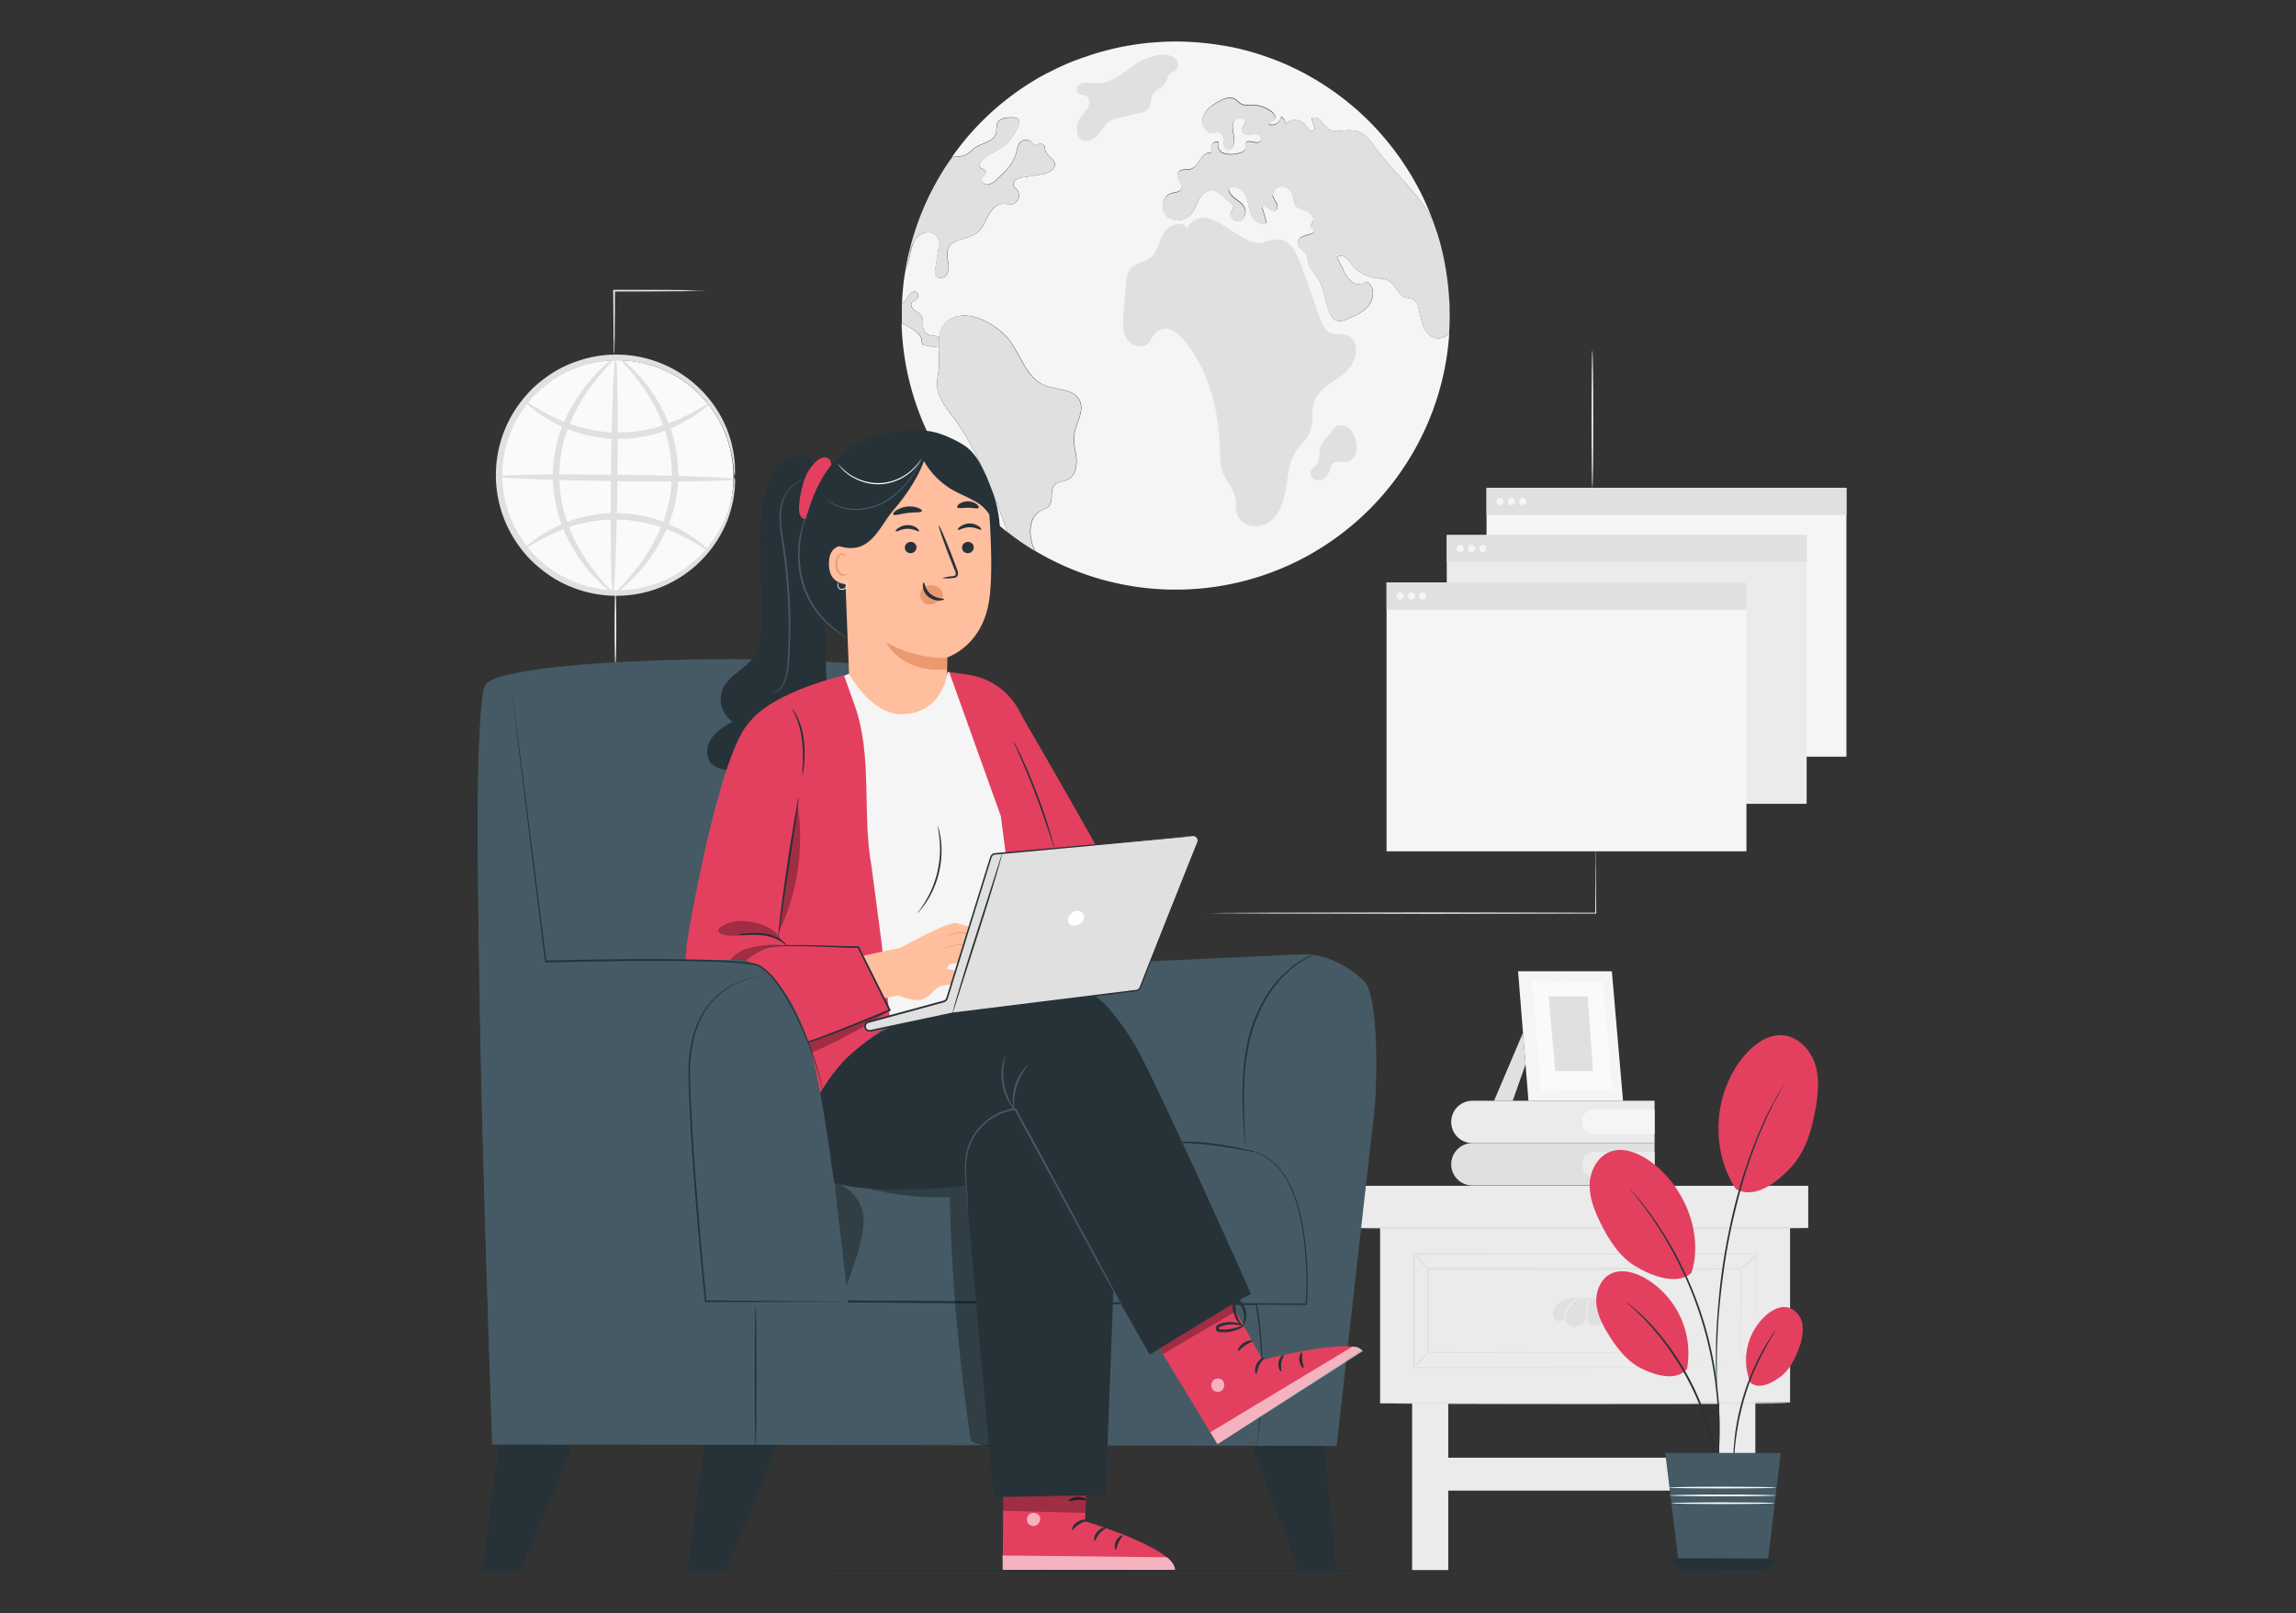 <svg xmlns="http://www.w3.org/2000/svg" xmlns:xlink="http://www.w3.org/1999/xlink" width="640.81" height="450.16" viewBox="0 0 640.81 450.16">
  <rect x="0" y="0" width="640.81" height="450.16" fill="#333333" stroke="none"/>
  <defs>
    <clipPath id="clip-akhila">
      <rect width="640.81" height="450.16"/>
    </clipPath>
  </defs>
  <g id="akhila" clip-path="url(#clip-akhila)">
    <rect width="640.81" height="450.16" fill="rgba(255,255,255,0)"/>
    <g id="Browsing_online-pana" data-name="Browsing online-pana" transform="translate(83.446 -11.31)">
      <g id="freepik--background-complete--inject-17" transform="translate(54.948 22.89)">
        <circle id="Ellipse_1" data-name="Ellipse 1" cx="32.558" cy="32.558" r="32.558" transform="translate(1.209 88.909)" fill="#fafafa"/>
        <path id="Path_1" data-name="Path 1" d="M123.04,150.337a9.867,9.867,0,0,1-.262-2.086,17.406,17.406,0,0,0-.309-2.507,25.009,25.009,0,0,0-.7-3.367,31.519,31.519,0,0,0-3.61-8.623,32.614,32.614,0,0,0-8.184-9.194,32.156,32.156,0,0,0-30.36-4.8,30.126,30.126,0,0,0-8.146,4.284,29.621,29.621,0,0,0-6.837,6.725,31.9,31.9,0,0,0-.44,37.814,29.219,29.219,0,0,0,6.678,6.884,30.183,30.183,0,0,0,8.034,4.48,32.174,32.174,0,0,0,30.472-4.115,32.735,32.735,0,0,0,8.418-9,31.725,31.725,0,0,0,3.807-8.549,25.8,25.8,0,0,0,.786-3.339,18.576,18.576,0,0,0,.365-2.507,9.726,9.726,0,0,1,.309-2.076,8.624,8.624,0,0,1,.056,2.1,15.115,15.115,0,0,1-.206,2.553,22.224,22.224,0,0,1-.627,3.442,30.725,30.725,0,0,1-3.629,8.895,33.3,33.3,0,0,1-40.33,14.132,31.417,31.417,0,0,1-8.5-4.676,38.036,38.036,0,0,1-3.8-3.283,36.111,36.111,0,0,1-3.274-3.947,33.53,33.53,0,0,1,.468-39.909,39.058,39.058,0,0,1,3.367-3.863,39.02,39.02,0,0,1,3.872-3.2,31.8,31.8,0,0,1,8.6-4.452,33.333,33.333,0,0,1,39.965,15.077,30.734,30.734,0,0,1,3.4,8.969,22.813,22.813,0,0,1,.552,3.461,14.318,14.318,0,0,1,.14,2.553,8.483,8.483,0,0,1-.084,2.114Z" transform="translate(-56.397 -28.935)" fill="#e0e0e0"/>
        <path id="Path_2" data-name="Path 2" d="M116.78,130.778c.075.1-.514.627-1.646,1.5l-2.1,1.543c-.421.29-.851.617-1.337.935l-1.609.86a37.085,37.085,0,0,1-19.267,5.116l-2.918-.094-2.806-.412c-.458-.065-.935-.122-1.366-.206l-1.319-.337c-.86-.224-1.721-.421-2.535-.673a42.35,42.35,0,0,1-8.249-3.666c-4.433-2.609-6.613-5-6.444-5.163s2.591,1.786,7.061,4.04a49.508,49.508,0,0,0,8.109,3.2c.786.215,1.618.383,2.45.58l1.263.3,1.309.178,2.684.365,2.806.075a39.946,39.946,0,0,0,18.659-4.433l1.627-.73c.5-.271.935-.552,1.384-.8l2.226-1.263C115.976,131.012,116.705,130.684,116.78,130.778Z" transform="translate(-56.966 -29.831)" fill="#e0e0e0"/>
        <path id="Path_3" data-name="Path 3" d="M64.66,173.571c-.075-.1.514-.627,1.646-1.487l2.1-1.562c.421-.3.851-.627,1.337-.935l1.609-.87a37.094,37.094,0,0,1,19.267-5.107l2.918.094,2.806.4c.458.075.935.122,1.366.215l1.319.327c.86.234,1.721.421,2.535.673A41.79,41.79,0,0,1,109.806,169c4.433,2.6,6.613,5,6.444,5.153s-2.591-1.786-7.061-4.031a48.635,48.635,0,0,0-8.109-3.208c-.786-.215-1.618-.374-2.45-.58l-1.263-.3-1.309-.178-2.684-.365-2.806-.075a40.059,40.059,0,0,0-18.706,4.433l-1.627.739c-.5.262-.935.552-1.384.795l-2.226,1.263C65.464,173.327,64.734,173.674,64.66,173.571Z" transform="translate(-56.932 -31.995)" fill="#e0e0e0"/>
        <path id="Path_4" data-name="Path 4" d="M123.092,153.415c0,.5-14.722.73-32.876.514s-32.866-.786-32.866-1.291,14.731-.73,32.885-.514S123.1,152.938,123.092,153.415Z" transform="translate(-56.459 -31.247)" fill="#e0e0e0"/>
        <path id="Path_5" data-name="Path 5" d="M91.269,182.853c-.5,0-.73-14.722-.524-32.866s.795-32.857,1.291-32.857.73,14.722.524,32.876S91.764,182.863,91.269,182.853Z" transform="translate(-58.615 -28.988)" fill="#e0e0e0"/>
        <path id="Path_6" data-name="Path 6" d="M90.15,182.805c-.122.2-3.741-2.217-8.025-7.726a44.435,44.435,0,0,1-6-10.588A39.647,39.647,0,0,1,73.39,149.8a37.721,37.721,0,0,1,3.133-14.628,45.661,45.661,0,0,1,6.295-10.419c4.358-5.4,7.978-7.819,8.1-7.632s-3.086,2.937-7.09,8.418a49.449,49.449,0,0,0-5.761,10.288A37.8,37.8,0,0,0,75.2,149.855,40.218,40.218,0,0,0,77.7,163.9a47.627,47.627,0,0,0,5.49,10.429C87.055,179.887,90.328,182.609,90.15,182.805Z" transform="translate(-57.497 -28.986)" fill="#e0e0e0"/>
        <path id="Path_7" data-name="Path 7" d="M92.867,117.129c.122-.187,3.741,2.217,8.025,7.726a44.323,44.323,0,0,1,6,10.6,39.759,39.759,0,0,1,2.731,14.694,37.711,37.711,0,0,1-3.133,14.619,45.455,45.455,0,0,1-6.295,10.419c-4.358,5.406-7.978,7.819-8.1,7.632s3.086-2.937,7.09-8.418a48.973,48.973,0,0,0,5.761-10.288,37.786,37.786,0,0,0,2.871-14.029,40.134,40.134,0,0,0-2.479-14.095,47.2,47.2,0,0,0-5.49-10.429C95.981,120.057,92.689,117.335,92.867,117.129Z" transform="translate(-58.707 -28.987)" fill="#e0e0e0"/>
        <path id="Path_8" data-name="Path 8" d="M92.063,186.33c.14,0,.243,4.742.243,10.588s-.1,10.616-.243,10.616-.243-4.742-.243-10.6S91.932,186.33,92.063,186.33Z" transform="translate(-58.689 -33.465)" fill="#ebebeb"/>
        <path id="Path_9" data-name="Path 9" d="M116.9,97.206a2.319,2.319,0,0,1-.44,0h-1.244l-4.546.168c-3.881,0-9.241.075-15.152.075H91.663l.234-.234c0,4.966-.056,9.353-.075,12.57,0,1.515-.056,2.806-.075,3.741a8.531,8.531,0,0,1-.084,1.337,7.285,7.285,0,0,1-.084-1.337c0-.935,0-2.2-.075-3.741,0-3.227-.047-7.6-.084-12.57V97h4.05c5.911,0,11.224,0,15.152.065l4.592.084h1.244a1.375,1.375,0,0,1,.44.056Z" transform="translate(-58.663 -27.685)" fill="#ebebeb"/>
        <rect id="Rectangle_1" data-name="Rectangle 1" width="10.082" height="47.597" transform="translate(255.731 379.16)" fill="#ebebeb"/>
        <rect id="Rectangle_2" data-name="Rectangle 2" width="10.082" height="47.597" transform="translate(341.442 379.16)" fill="#ebebeb"/>
        <rect id="Rectangle_3" data-name="Rectangle 3" width="127.238" height="11.766" transform="translate(239.045 319.319)" fill="#ebebeb"/>
        <path id="Path_10" data-name="Path 10" d="M434.684,425.553l-114.424.253V376.89H434.684Z" transform="translate(-73.47 -45.795)" fill="#ebebeb"/>
        <path id="Path_11" data-name="Path 11" d="M439.2,376.874c0,.122-28.48.224-63.6.224s-63.6-.1-63.6-.224,28.48-.234,63.6-.234S439.2,376.743,439.2,376.874Z" transform="translate(-72.936 -45.779)" fill="#e0e0e0"/>
        <path id="Path_12" data-name="Path 12" d="M434.292,429.174c0,.122-25.421.224-56.782.224s-56.8-.1-56.8-.224,25.421-.234,56.8-.234S434.292,429.043,434.292,429.174Z" transform="translate(-73.499 -49.163)" fill="#e0e0e0"/>
        <path id="Path_13" data-name="Path 13" d="M425.892,416.378v-8.446c0-5.453-.047-13.365-.084-23.3l.15.15-95.54.084h0l.234-.234v31.744l-.224-.224,68.342.1,19.969.065h-.019l-19.922.065-68.492.1h-.224V384.41h.234l95.54.075h.159v.15c0,9.97-.065,17.92-.084,23.382v7.819A2.82,2.82,0,0,1,425.892,416.378Z" transform="translate(-74.106 -46.282)" fill="#e0e0e0"/>
        <path id="Path_14" data-name="Path 14" d="M334.148,414.14a8.006,8.006,0,0,1-1.655,2.114,8.25,8.25,0,0,1-1.992,1.805,7.837,7.837,0,0,1,1.655-2.114,8.063,8.063,0,0,1,1.992-1.805Z" transform="translate(-74.133 -48.206)" fill="#e0e0e0"/>
        <path id="Path_15" data-name="Path 15" d="M334.138,388.813a8.539,8.539,0,0,1-2.058-1.917,8.95,8.95,0,0,1-1.73-2.235,8.839,8.839,0,0,1,2.067,1.927,8.642,8.642,0,0,1,1.721,2.226Z" transform="translate(-74.123 -46.298)" fill="#e0e0e0"/>
        <path id="Path_16" data-name="Path 16" d="M432.391,384.76a8.538,8.538,0,0,1-2.086,2.2,12.606,12.606,0,0,1-2.376,1.871,8.2,8.2,0,0,1,2.076-2.2,12.5,12.5,0,0,1,2.385-1.871Z" transform="translate(-80.437 -46.304)" fill="#e0e0e0"/>
        <path id="Path_17" data-name="Path 17" d="M432.223,418.305a9.755,9.755,0,0,1-2.31-1.871,9.876,9.876,0,0,1-1.983-2.245,9.822,9.822,0,0,1,2.3,1.917,10.288,10.288,0,0,1,1.992,2.2Z" transform="translate(-80.437 -48.209)" fill="#e0e0e0"/>
        <path id="Path_18" data-name="Path 18" d="M421.868,412.5v-6.2c0-4-.047-9.839-.075-17.219l.14.14-87.469.094h0l.224-.234v23.382l-.224-.224,62.422.1,18.369.065h.1l-18.322.065-62.571.1h-.224V388.74h.243l87.469.084h.14v.14c0,7.417-.056,13.281-.075,17.3V412A.956.956,0,0,1,421.868,412.5Z" transform="translate(-74.375 -46.562)" fill="#e0e0e0"/>
        <path id="Path_19" data-name="Path 19" d="M389.226,399.191a9.016,9.016,0,0,0-2.348-1.066,7.483,7.483,0,0,0-2.32-.365h-6.444a7.407,7.407,0,0,0-5.125,1.983,3.947,3.947,0,0,0-.767.935,2.656,2.656,0,0,0,.243,3.152c.832.776,2.525.393,2.666-.73a2.806,2.806,0,0,0,2.965,2.628,3.741,3.741,0,0,0,3.161-2.74,2.516,2.516,0,0,0,5,.374c.8,1.038,1.973,2,3.33,1.562a2.394,2.394,0,0,0,1.543-1.721A3.872,3.872,0,0,0,389.226,399.191Z" transform="translate(-76.806 -47.146)" fill="#e0e0e0"/>
        <path id="Path_20" data-name="Path 20" d="M379.49,397.729a12.767,12.767,0,0,0-2.647,2.422,12.626,12.626,0,0,0-1.487,3.255c-.056,0-.094-.421,0-1.094a6.379,6.379,0,0,1,3.068-4.209C379.05,397.766,379.471,397.673,379.49,397.729Z" transform="translate(-77.032 -47.143)" fill="#ebebeb"/>
        <path id="Path_21" data-name="Path 21" d="M382.375,398a14.862,14.862,0,0,1-.533,5.079,7.08,7.08,0,0,1,0-2.563,7.183,7.183,0,0,1,.533-2.516Z" transform="translate(-77.447 -47.161)" fill="#ebebeb"/>
        <path id="Path_22" data-name="Path 22" d="M385.74,397.939c0-.047.365.084.739.505a3.994,3.994,0,0,1,.935,1.983,6.884,6.884,0,0,1,0,2.151c-.075.533-.159.86-.224.86s-.084-.346-.094-.879a13.327,13.327,0,0,0-.14-2.048,4.855,4.855,0,0,0-.711-1.871C385.983,398.211,385.693,398,385.74,397.939Z" transform="translate(-77.707 -47.157)" fill="#ebebeb"/>
        <rect id="Rectangle_4" data-name="Rectangle 4" width="78.406" height="9.185" transform="translate(264.71 395.191)" fill="#ebebeb"/>
        <path id="Path_23" data-name="Path 23" d="M398.243,351.56v11.831H347.391a5.911,5.911,0,0,1-5.911-5.92h0a5.911,5.911,0,0,1,5.911-5.911" transform="translate(-74.843 -44.156)" fill="#e0e0e0"/>
        <path id="Path_24" data-name="Path 24" d="M383.658,354.21h17.116v6.865H383.658a3.068,3.068,0,0,1-3.068-3.068v-.739A3.068,3.068,0,0,1,383.658,354.21Z" transform="translate(-77.374 -44.328)" fill="#ebebeb"/>
        <path id="Path_25" data-name="Path 25" d="M398.243,338.92v11.822H347.391a5.911,5.911,0,0,1-5.911-5.911h0a5.911,5.911,0,0,1,5.911-5.911Z" transform="translate(-74.843 -43.338)" fill="#ebebeb"/>
        <path id="Path_26" data-name="Path 26" d="M383.658,341.57h17.116v6.865H383.658a3.068,3.068,0,0,1-3.068-3.068v-.739A3.068,3.068,0,0,1,383.658,341.57Z" transform="translate(-77.374 -43.51)" fill="#f5f5f5"/>
        <path id="Path_27" data-name="Path 27" d="M362.342,318.64l-8.072,18.968h5.2l3.582-10.129Z" transform="translate(-75.671 -42.026)" fill="#e0e0e0"/>
        <path id="Path_28" data-name="Path 28" d="M387.609,300.29l3.115,36.13H364.329l-2.9-36.13Z" transform="translate(-76.134 -40.839)" fill="#f5f5f5"/>
        <path id="Path_29" data-name="Path 29" d="M385.293,303.338l2.731,30.266-19.81.262L365.54,303.16Z" transform="translate(-76.4 -41.025)" fill="#fafafa"/>
        <path id="Path_30" data-name="Path 30" d="M381.417,307.83l1.553,20.829H372.4L370.53,307.83Z" transform="translate(-76.723 -41.327)" fill="#e0e0e0"/>
        <path id="Path_31" data-name="Path 31" d="M340.6,96.173c-.084-.87-.178-1.73-.3-2.591s-.253-1.805-.4-2.712c.15.935.281,1.805.4,2.712S340.517,95.3,340.6,96.173Z" transform="translate(-74.741 -27.289)" fill="#263238"/>
        <path id="Path_32" data-name="Path 32" d="M323.15,102.493a39.84,39.84,0,0,1-1.422-5.35,3.517,3.517,0,0,0-1.59-2.376,12.822,12.822,0,0,0-1.927-.43c-2.263-.683-2.881-3.844-5.023-4.826a7.352,7.352,0,0,0-2.151-.449c-2.871-.337-5.846-1.328-7.641-3.582A13.9,13.9,0,0,0,301.62,83.3a2.114,2.114,0,0,0-2.591-.243q.935,1.824,1.8,3.62a9.54,9.54,0,0,0,2.011,3.021,3.236,3.236,0,0,0,3.376.72,2.179,2.179,0,0,1,1.141-.393,1.263,1.263,0,0,1,.739.468c1.562,1.73,1.057,4.6-.477,6.369s-3.741,2.675-5.93,3.535a4.6,4.6,0,0,1-2.422.477c-1.506-.281-2.3-1.871-2.74-3.376-.982-3.245-1.45-6.772-3.461-9.512a11.72,11.72,0,0,1-1.824-2.647c-.421-1.094-.318-2.366-.935-3.32s-2.123-1.59-2.217-2.806a2.226,2.226,0,0,1,1.412-1.964c.776-.374,1.655-.486,2.45-.814.318-.131.664-.365.683-.7,0-.505-.711-.711-.889-1.188s.355-1.029.58-1.553c.5-1.188-.739-2.385-1.936-2.862s-2.628-.842-3.189-2a7.147,7.147,0,0,1-.383-1.73,3.741,3.741,0,0,0-2.806-3.124c-1.487-.243-3.133,1.076-2.89,2.553a10.112,10.112,0,0,0,1.076,2.189c.337.748.243,1.871-.533,2.114-1.272.383-2.5-1.945-3.563-1.141.44,1.487.861,2.974,1.3,4.48-1.674.851-3.676-.692-4.387-2.432s-.739-3.741-1.59-5.4-3.133-2.927-4.583-1.74c-.075,2.151,2.806,3.03,4.031,4.77a2.9,2.9,0,0,1-.571,4.106c-1.347.795-3.451-.589-2.946-2.058.187-.505.608-.935.655-1.478a2.179,2.179,0,0,0-1.038-1.655l-2.432-2.048a5.163,5.163,0,0,0-1.74-1.094c-1.665-.486-3.339.87-4.218,2.366s-1.384,3.255-2.609,4.5a4.692,4.692,0,0,1-6.734,0c-1.646-1.927-.814-5.462,1.627-6.154.935-.253,2.076-.224,2.563-1.038.851-1.44-1.571-3.283-.739-4.733.645-1.122,2.338-.608,3.573-.982s1.917-1.609,2.638-2.675,1.871-2.123,3.105-1.871a3.919,3.919,0,0,1,.131-2.207A1.347,1.347,0,0,1,266,50.977a2.231,2.231,0,0,0,1.207,2.937,6.388,6.388,0,0,0,3.517.253c1.188-.14,2.675-.58,2.806-1.768a4.015,4.015,0,0,1,0-1.16c.514-1.412,3.133.533,4.143-.608.58-.589-.065-1.646-.879-1.871a8.754,8.754,0,0,0-2.46.112c-.823,0-1.824-.393-1.871-1.216s.87-1.394.935-2.2c.15-1.356-2.151-1.7-2.956-.6s-.524,2.609-.281,3.956.374,2.927-.617,3.872c-.421.645-1.525.309-1.871-.374a5.537,5.537,0,0,1-.355-2.263,1.936,1.936,0,0,0-1.15-1.871,4.162,4.162,0,0,0-1.609.178c-2.1.262-3.573-2.469-2.909-4.48s2.572-3.32,4.424-4.349c1.356-.748,3.04-1.45,4.387-.683.627.346,1.066.935,1.684,1.319,1.066.627,2.385.393,3.61.421a8.418,8.418,0,0,1,5.266,2.048c.542.5,1.048,1.319.627,1.871s-1.777.758-1.553,1.5a2.628,2.628,0,0,0,3.3-2.123,2.235,2.235,0,0,1,1.2,1.964,3.919,3.919,0,0,1,5.752.477,4.939,4.939,0,0,0,1.066,1.366c.477.318,1.328.159,1.384-.412a1.038,1.038,0,0,0-.094-.533c-.29-.823-.589-1.637-.879-2.45,1.122-.6,2.45.346,3.217,1.356,2.806,3.8,4.854,1.515,8.848,2.132,2.7.412,3.891,2.142,5.415,4.237,4.676,6.444,10.849,11.729,15.105,18.463.449.7.86,1.412,1.244,2.142-.065-.178-.131-.365-.206-.542a74.178,74.178,0,0,0-6.173-12.561c-.524-.851-1.057-1.684-1.6-2.507-.337-.505-.692-1.029-1.038-1.525-.449-.655-.935-1.281-1.394-1.917s-.758-1-1.141-1.487c-.262-.337-.542-.683-.823-1.019s-.608-.758-.935-1.141l-1.019-1.169a3.832,3.832,0,0,0-.327-.365c-.346-.412-.72-.814-1.1-1.207a.224.224,0,0,0-.1-.122c-.1-.112-.206-.224-.318-.327-.3-.346-.627-.673-.935-1q-.786-.8-1.6-1.571c-.449-.449-.935-.87-1.375-1.291s-.823-.758-1.253-1.122l-1.244-1.066L301.507,39.4h0q-2.2-1.749-4.536-3.33c-.383-.262-.758-.524-1.15-.776s-.786-.505-1.169-.748l-1.188-.73c-.4-.253-.8-.477-1.2-.711s-.645-.374-.935-.542a4.431,4.431,0,0,0-.5-.281c-.692-.393-1.394-.767-2.1-1.113-.355-.187-.7-.365-1.066-.533s-.935-.449-1.366-.655a1,1,0,0,0-.206-.094c-.411-.2-.823-.393-1.253-.571-.589-.262-1.188-.514-1.777-.758s-1.356-.552-2.048-.8-1.525-.571-2.3-.823-1.562-.524-2.348-.767-1.571-.458-2.376-.683c-1.571-.421-3.171-.8-4.779-1.122h-.084c-.617-.112-1.235-.234-1.871-.337h-.112c-.271-.056-.552-.1-.832-.14q-1.73-.281-3.479-.477a1.162,1.162,0,0,1-.43-.056,10.08,10.08,0,0,1-1.029-.1c-.776-.075-1.553-.131-2.338-.187s-1.637-.094-2.46-.122-1.712-.047-2.572-.047q-3.423,0-6.762.309a14.422,14.422,0,0,0-1.571.14c-.514.056-1.094.122-1.637.2s-1.094.14-1.627.224l-1.618.271c-.458.075-.935.159-1.394.253-1.141.215-2.263.458-3.376.73-.524.122-1.048.253-1.562.4s-1.048.271-1.553.421c-.86.243-1.693.505-2.535.776h0l-2.03.692h-.056c-.683.243-1.356.5-2.03.767h-.112c-.617.234-1.235.5-1.871.748-.758.318-1.506.655-2.245.991s-1.253.58-1.871.889-1.3.645-1.945.991h-.075c-.617.327-1.235.664-1.871,1.01s-1.244.72-1.871,1.1h0c-.58.355-1.15.7-1.721,1.066-.215.131-.421.281-.645.421-.6.393-1.188.795-1.777,1.207-.73.5-1.431,1.01-2.132,1.534s-1.225.935-1.814,1.4a76.262,76.262,0,0,0-9.521,9.026c-1.048,1.188-1.983,2.348-2.918,3.526-.8,1.019-1.571,2.048-2.31,3.115-.664.935-1.309,1.871-1.927,2.806.617-.935,1.263-1.871,1.927-2.806.2,0,.393-.056.58-.065a8.857,8.857,0,0,0,3.227-.524,18.417,18.417,0,0,0,2.366-1.871c2.114-1.506,5.565-1.786,6.136-4.3a18.018,18.018,0,0,1,.271-2.581c.6-1.515,2.619-1.73,4.246-1.7.683,0,1.5.094,1.814.7a1.758,1.758,0,0,1-.075,1.4,13.16,13.16,0,0,1-5.556,6.828c-2.114,1.281-4.854,2.282-5.443,4.676.29.814,1.768.748,1.871,1.6.084.673-.786,1.029-1.094,1.637-.468.879.589,1.964,1.59,1.871a4.424,4.424,0,0,0,2.581-1.45c2.207-2.048,4.517-4.256,5.322-7.155.337-1.2.458-2.609,1.422-3.4a2.376,2.376,0,0,1,3.629,1.225c.935-.533,2.45-.935,2.946.056a5.22,5.22,0,0,1,.206,1.141c.309,1.553,2.432,2.254,2.647,3.816.253,1.805-2.058,2.74-3.863,3.012l-4.9.776a4.6,4.6,0,0,0-2.039.655,1.581,1.581,0,0,0-.6,1.871,4.4,4.4,0,0,0,.842.879,2.6,2.6,0,0,1-1.674,4.209c-.645,0-1.291-.215-1.945-.243-1.936-.084-3.479,1.627-4.4,3.33s-1.609,3.657-3.161,4.826c-2.5,1.871-6.79,1.44-8.006,4.321a6.977,6.977,0,0,0,0,3.741,4.92,4.92,0,0,1-.449,3.638c-.711,1.019-2.572,1.235-3.105.1a2.806,2.806,0,0,1-.075-1.618c.29-1.786.571-3.582.842-5.369.206-1.337.393-2.806-.393-3.919-1.1-1.525-3.573-1.375-5-.159s-2.011,3.143-2.413,4.966a21.718,21.718,0,0,1-1.375,4.826h0c-.253,1.5-.468,3.021-.617,4.564s-.271,3.133-.327,4.733a8.232,8.232,0,0,0,.617-.58c.758-.786,2.3-4.115,3.676-2.488a1.235,1.235,0,0,1,0,1.515c-.421.552-1.272.673-1.6,1.263s.159,1.571.814,2.039a6.921,6.921,0,0,1,1.871,1.422c.889,1.272,0,3.2.935,4.5.739,1.113,2.31,1.188,3.657,1.328l.458.075c.383-2.666,1.627-4.835,5.256-5.659,5.013-1.132,11.607,3.021,14.422,6.8,3.152,4.228,4.676,10.2,9.465,12.327,3.451,1.515,8.352.935,10.036,4.349,1.506,3.021-1.113,6.425-1.515,9.783-.253,2.217.477,4.415.645,6.631s-.5,4.826-2.516,5.752c-1.132.514-2.544.449-3.451,1.3-1.618,1.525-.29,4.676-1.871,6.2a8.072,8.072,0,0,1-2.048,1.076c-3.62,1.871-3.517,7.155-1.871,10.849.056.14.122.262.178.393a76.526,76.526,0,0,0,75.16,1.871h0a77.273,77.273,0,0,0,16.274-11.635,74.227,74.227,0,0,0,5.818-6.07q1.927-2.217,3.657-4.592c.589-.8,1.169-1.618,1.721-2.46a76.3,76.3,0,0,0,12.439-32.548c.224-1.721.411-3.461.533-5.219a4.387,4.387,0,0,1-3.077,1.366C325.4,105.757,323.88,104.214,323.15,102.493Z" transform="translate(-64.239 -22.89)" fill="#f5f5f5"/>
        <path id="Path_33" data-name="Path 33" d="M187.432,124.921c-.243-2.2.486-4.387.524-6.6,0-1.525-.084-3.133-.112-4.676a20.745,20.745,0,0,1-3.881-.542,1.216,1.216,0,0,1-.72-.365,1.5,1.5,0,0,1-.159-.814c-.094-1.721-1.749-2.853-3.245-3.741a12.859,12.859,0,0,0-2.357-1.169v.533a76.152,76.152,0,0,0,4.873,24.318,72.339,72.339,0,0,0,4.676,10.026c.758,1.394,1.581,2.759,2.441,4.106,1.066,1.655,2.179,3.283,3.376,4.845s2.3,2.965,3.545,4.368q2.572,2.918,5.415,5.612c1.684,1.571,3.442,3.058,5.266,4.48-4.171-11.224-8.109-22.662-15.255-32.2C189.938,130.561,187.787,128.017,187.432,124.921Z" transform="translate(-64.232 -28.333)" fill="#f5f5f5"/>
        <path id="Path_34" data-name="Path 34" d="M177.47,103.17v1.384C177.47,104.18,177.46,103.638,177.47,103.17Z" transform="translate(-64.231 -28.084)" fill="#263238"/>
        <g id="Group_1" data-name="Group 1" transform="translate(147.125 140.023)" opacity="0.6">
          <path id="Path_35" data-name="Path 35" d="M213.7,172.6c.645.44,1.3.86,1.955,1.272.458.29.935.571,1.394.851-.468-.281-.935-.561-1.394-.851C215,173.46,214.345,173.04,213.7,172.6Z" transform="translate(-213.7 -172.6)" fill="#263238"/>
        </g>
        <path id="Path_36" data-name="Path 36" d="M280.447,161.517a6.7,6.7,0,0,1-1.431-.15,4.676,4.676,0,0,1-3.376-2.563,8.8,8.8,0,0,1-.58-3.33,13.093,13.093,0,0,0-.243-2.273,12.252,12.252,0,0,0-1.8-3.666,17.172,17.172,0,0,1-1.562-2.806,16.752,16.752,0,0,1-.832-5.808v-.468c-.4-13.459-4.153-24.383-10.849-31.594a7.314,7.314,0,0,0-3.292-2.329,4.087,4.087,0,0,0-4.209,1.459,8.325,8.325,0,0,0-.636,1.038,5.828,5.828,0,0,1-1.122,1.543,3.161,3.161,0,0,1-2.694.73,4.882,4.882,0,0,1-3.367-2.32c-1.188-2.1-.935-4.676-.795-6.743l.692-8.352a7.363,7.363,0,0,1,1.291-4.265,7.136,7.136,0,0,1,3.105-1.777,9.287,9.287,0,0,0,2.394-1.15c1.337-1,1.936-2.591,2.563-4.265a19.145,19.145,0,0,1,1.216-2.806,5.172,5.172,0,0,1,4.8-2.366,2.226,2.226,0,0,1,1.758,1.178,5.266,5.266,0,0,1,3.124-2.806c2.806-.795,6.136,1.394,9.4,3.507,2.974,1.936,5.789,3.741,8,3.358.552-.1,1.122-.262,1.665-.412a8.858,8.858,0,0,1,3.592-.5c3.217.449,4.854,3.938,5.93,6.931l5.228,14.619c.655,1.814,1.487,3.816,3.217,4.48a6.706,6.706,0,0,0,2.189.318,7.547,7.547,0,0,1,2.273.327,3.657,3.657,0,0,1,2.4,2.956,8.53,8.53,0,0,1-2.806,7.342h0a32.032,32.032,0,0,1-3.077,2.3c-2.366,1.609-4.592,3.133-5.556,5.612a13.384,13.384,0,0,0-.645,4.274,13.1,13.1,0,0,1-.748,4.6,13.244,13.244,0,0,1-2.273,3.32,22.027,22.027,0,0,0-1.525,1.936c-1.674,2.525-2.132,5.612-2.581,8.68-.056.383-.122.776-.178,1.16-.524,3.367-1.431,7.127-4.162,9.475A7.015,7.015,0,0,1,280.447,161.517Z" transform="translate(-68.506 -26.292)" fill="#e0e0e0"/>
        <g id="Group_2" data-name="Group 2" transform="translate(113.279 73.28)" opacity="0.6">
          <path id="Path_37" data-name="Path 37" d="M177.52,101.24h0a3.318,3.318,0,0,0,0,.43v0A3.318,3.318,0,0,1,177.52,101.24Z" transform="translate(-177.513 -101.24)" fill="#263238"/>
        </g>
        <g id="Group_3" data-name="Group 3" transform="translate(113.229 77.592)" opacity="0.6">
          <path id="Path_38" data-name="Path 38" d="M177.46,105.85v1.113h0C177.469,106.6,177.469,106.224,177.46,105.85Z" transform="translate(-177.46 -105.85)" fill="#263238"/>
        </g>
        <path id="Path_39" data-name="Path 39" d="M187.978,110.06l-.458-.075c-1.347-.14-2.918-.215-3.657-1.328-.86-1.3,0-3.227-.935-4.5a6.921,6.921,0,0,0-1.871-1.422c-.655-.468-1.216-1.337-.814-2.039s1.178-.711,1.6-1.263a1.235,1.235,0,0,0,0-1.515c-1.375-1.627-2.918,1.7-3.676,2.488a8.233,8.233,0,0,1-.617.58h0a3.318,3.318,0,0,0,0,.43v4.994a12.862,12.862,0,0,1,2.357,1.169c1.5.86,3.152,1.992,3.245,3.741a1.5,1.5,0,0,0,.159.814,1.216,1.216,0,0,0,.72.365,20.856,20.856,0,0,0,3.881.542" transform="translate(-64.236 -27.716)" fill="#e0e0e0"/>
        <path id="Path_40" data-name="Path 40" d="M188.528,113.49c0,1.543.131,3.152.112,4.676,0,2.217-.767,4.405-.524,6.6.355,3.1,2.507,5.612,4.387,8.137,7.146,9.54,11.083,20.988,15.255,32.2h0c.776.617,1.562,1.2,2.357,1.768.627.449,1.263.935,1.871,1.328s1.3.86,1.955,1.272c.458.29.935.571,1.394.851-.056-.131-.122-.253-.178-.393-1.684-3.694-1.786-9.016,1.871-10.849a8.071,8.071,0,0,0,2.048-1.076c1.618-1.525.29-4.676,1.871-6.2.935-.851,2.32-.786,3.451-1.3,2.02-.935,2.675-3.517,2.516-5.752s-.935-4.415-.645-6.631c.4-3.358,3.021-6.762,1.515-9.783-1.684-3.386-6.547-2.806-10.036-4.349-4.826-2.123-6.313-8.1-9.465-12.327-2.806-3.741-9.409-7.931-14.422-6.8-3.629.823-4.873,2.993-5.256,5.659" transform="translate(-64.917 -28.182)" fill="#e0e0e0"/>
        <path id="Path_41" data-name="Path 41" d="M182.321,78.541c1.431-1.216,3.9-1.366,5,.159.786,1.094.6,2.581.393,3.919-.271,1.786-.552,3.582-.842,5.369a2.806,2.806,0,0,0,.075,1.618c.533,1.132,2.394.935,3.105-.1a4.92,4.92,0,0,0,.449-3.638,6.977,6.977,0,0,1,0-3.741c1.216-2.881,5.509-2.45,8.006-4.321,1.553-1.169,2.245-3.115,3.161-4.826s2.46-3.414,4.4-3.33c.655,0,1.3.271,1.945.243a2.6,2.6,0,0,0,1.674-4.209,4.4,4.4,0,0,1-.842-.879,1.581,1.581,0,0,1,.6-1.871,4.6,4.6,0,0,1,2.039-.655l4.9-.776c1.805-.271,4.115-1.207,3.863-3.012-.215-1.562-2.338-2.263-2.647-3.816a5.219,5.219,0,0,0-.206-1.141c-.458-1.01-1.945-.6-2.881-.075a2.376,2.376,0,0,0-3.6-1.15c-.935.8-1.085,2.207-1.422,3.4-.8,2.9-3.115,5.107-5.322,7.155a4.424,4.424,0,0,1-2.581,1.45c-1,.056-2.058-1.029-1.59-1.871.309-.608,1.178-.935,1.094-1.637-.122-.851-1.6-.786-1.871-1.6.589-2.394,3.33-3.4,5.443-4.676a13.16,13.16,0,0,0,5.556-6.828,1.758,1.758,0,0,0,.075-1.4c-.318-.608-1.132-.7-1.814-.7-1.627,0-3.648.187-4.246,1.7a18.018,18.018,0,0,0-.271,2.581c-.571,2.516-4.022,2.806-6.136,4.3a18.418,18.418,0,0,1-2.366,1.871,8.857,8.857,0,0,1-3.227.524,1.785,1.785,0,0,0-.58.065c-.664.935-1.309,1.871-1.927,2.806s-1.216,1.936-1.786,2.927a75.562,75.562,0,0,0-6.641,14.8c-.589,1.814-1.113,3.648-1.571,5.518s-.842,3.741-1.15,5.687a21.719,21.719,0,0,0,1.328-4.873A8.843,8.843,0,0,1,182.321,78.541Z" transform="translate(-64.303 -24.359)" fill="#e0e0e0"/>
        <path id="Path_42" data-name="Path 42" d="M249.82,41.833c.73-.935.514-2.31.935-3.4.786-1.824,3.2-2.479,4.04-4.274.327-.692.4-1.534.935-2.048s1.16-.514,1.665-.935c1.132-.86.664-2.806-.533-3.592-3-1.917-8.53.3-11.121,2.17-3.339,2.413-6.594,5.322-11.036,5.032-1.216-.075-2.488-.412-3.638,0s-1.871,2.151-.86,2.871c.542.412,1.319.29,1.945.58,1.141.533,1.253,2.189.692,3.32s-1.562,1.973-2.217,3.049a5.678,5.678,0,0,0-.823,3.5,3.18,3.18,0,0,0,1.113,2.32c1.375,1.1,3.479.159,4.677-1.16s1.973-3.04,3.489-3.947a8.539,8.539,0,0,1,2.488-.86l5.78-1.375a4.171,4.171,0,0,0,2.469-1.244Z" transform="translate(-67.612 -23.146)" fill="#e0e0e0"/>
        <g id="Group_4" data-name="Group 4" transform="translate(266.038 72.13)" opacity="0.6">
          <path id="Path_43" data-name="Path 43" d="M340.99,103.293c0-1.1,0-2.189-.1-3.283.065,1.094.094,2.179.1,3.283v1.057c0,1.693-.056,3.367-.15,5.041.094-1.674.15-3.348.15-5.041A4,4,0,0,0,340.99,103.293Z" transform="translate(-340.84 -100.01)" fill="#263238"/>
        </g>
        <g id="Group_5" data-name="Group 5" transform="translate(261.427 49.739)" opacity="0.6">
          <path id="Path_44" data-name="Path 44" d="M335.91,76.07c.365.935.711,1.945,1.029,2.927-.318-.935-.664-1.955-1.029-2.927Z" transform="translate(-335.91 -76.07)" fill="#263238"/>
        </g>
        <path id="Path_45" data-name="Path 45" d="M335.458,99.393c0-1.1,0-2.189-.1-3.283s-.14-2.161-.253-3.245c-.084-.87-.178-1.73-.3-2.591s-.253-1.805-.4-2.712a75.127,75.127,0,0,0-1.749-7.941c-.281-1-.58-1.992-.935-2.974s-.664-1.955-1.029-2.927h0c-.383-.73-.8-1.44-1.244-2.142-4.274-6.743-10.419-12.028-15.1-18.5-1.525-2.1-2.712-3.825-5.415-4.237-3.994-.617-6.014,1.665-8.848-2.132-.767-1.01-2.1-1.955-3.217-1.356.29.814.589,1.627.879,2.45a1.038,1.038,0,0,1,.094.533c-.056.571-.935.73-1.384.412a4.939,4.939,0,0,1-1.066-1.366,3.919,3.919,0,0,0-5.752-.477,2.235,2.235,0,0,0-1.272-1.8,2.628,2.628,0,0,1-3.3,2.123c-.224-.739,1.094-.87,1.553-1.5s-.084-1.422-.627-1.871a8.418,8.418,0,0,0-5.266-2.048c-1.225,0-2.544.206-3.61-.421-.617-.365-1.057-.935-1.684-1.319-1.347-.767-3.03-.065-4.387.683-1.871,1.029-3.741,2.329-4.424,4.349s.8,4.742,2.909,4.48a4.162,4.162,0,0,1,1.609-.178,1.936,1.936,0,0,1,1.15,1.871,5.537,5.537,0,0,0,.355,2.263c.365.683,1.468,1.019,1.871.374.991-.935.87-2.525.617-3.872s-.524-2.862.281-3.956,3.105-.758,2.956.6c-.1.8-1.01,1.384-.935,2.2s1.038,1.253,1.871,1.216a8.754,8.754,0,0,1,2.46-.112c.814.187,1.459,1.244.879,1.871-1.01,1.141-3.629-.8-4.143.608a3.023,3.023,0,0,0,0,1.16c-.1,1.188-1.59,1.627-2.806,1.768a6.388,6.388,0,0,1-3.517-.253,2.231,2.231,0,0,1-1.207-2.937,1.347,1.347,0,0,0-1.871.673,3.919,3.919,0,0,0-.131,2.207c-1.263-.281-2.385.786-3.105,1.871s-1.412,2.3-2.638,2.675-2.927-.14-3.573.982c-.832,1.45,1.59,3.292.739,4.733-.486.814-1.646.786-2.563,1.038-2.441.692-3.283,4.256-1.627,6.154a4.784,4.784,0,0,0,6.734,0c1.225-1.244,1.721-3,2.609-4.5s2.553-2.806,4.218-2.366a5.163,5.163,0,0,1,1.74,1.094l2.432,2.048a2.179,2.179,0,0,1,1.038,1.655c-.047.542-.468.935-.655,1.478-.505,1.468,1.618,2.862,2.946,2.058a2.936,2.936,0,0,0,.571-4.106c-1.263-1.74-4.106-2.619-4.031-4.77,1.45-1.188,3.741.056,4.583,1.74s.879,3.657,1.59,5.4,2.712,3.283,4.387,2.432c-.44-1.506-.861-2.993-1.3-4.48,1.066-.8,2.291,1.525,3.563,1.141.776-.243.87-1.366.533-2.114a10.112,10.112,0,0,1-1.076-2.189,2.487,2.487,0,0,1,2.89-2.553,3.741,3.741,0,0,1,2.806,3.124,7.147,7.147,0,0,0,.383,1.73c.561,1.16,2,1.515,3.189,2s2.432,1.674,1.936,2.862c-.224.524-.776,1.019-.58,1.553s.889.683.889,1.188c0,.337-.365.571-.683.7-.795.327-1.674.44-2.45.814a2.226,2.226,0,0,0-1.412,1.964c.094,1.207,1.534,1.786,2.217,2.806s.552,2.226.935,3.32a11.718,11.718,0,0,0,1.843,2.507c2.011,2.74,2.479,6.266,3.461,9.512.44,1.459,1.235,3.1,2.74,3.376a4.6,4.6,0,0,0,2.422-.477c2.17-.86,4.424-1.777,5.93-3.535s2.039-4.676.477-6.369a1.263,1.263,0,0,0-.739-.468,2.179,2.179,0,0,0-1.141.393,3.236,3.236,0,0,1-3.376-.72,9.54,9.54,0,0,1-2.011-3.021q-.879-1.8-1.8-3.62a2.114,2.114,0,0,1,2.591.243,13.9,13.9,0,0,1,1.777,2.179c1.8,2.254,4.77,3.245,7.641,3.582a7.351,7.351,0,0,1,2.151.449c2.142.935,2.759,4.143,5.023,4.826a12.824,12.824,0,0,1,1.927.43,3.517,3.517,0,0,1,1.609,2.4,39.85,39.85,0,0,0,1.422,5.35c.739,1.693,2.254,3.236,4.1,3.255a4.387,4.387,0,0,0,3.077-1.366h0c.094-1.674.15-3.348.15-5.041A5.069,5.069,0,0,0,335.458,99.393Z" transform="translate(-69.27 -23.981)" fill="#e0e0e0"/>
        <path id="Path_46" data-name="Path 46" d="M307.365,137.485c-1.141.224-1.366.889-1.983,1.74-.814,1.094-1.964,2.2-2.7,3.283-1.244,1.871-.122,4.676-1.758,6.248-.337.318-.767.524-1.066.87a1.936,1.936,0,0,0,.393,2.675,2.628,2.628,0,0,0,2.853.056,4.171,4.171,0,0,0,1.749-2.394,3.956,3.956,0,0,1,.889-1.955c.935-.814,2.394-.206,3.62-.383C314.6,146.895,312.35,136.5,307.365,137.485Z" transform="translate(-72.126 -30.301)" fill="#e0e0e0"/>
        <rect id="Rectangle_5" data-name="Rectangle 5" width="100.441" height="75.001" transform="translate(276.495 124.572)" fill="#f5f5f5"/>
        <rect id="Rectangle_6" data-name="Rectangle 6" width="100.441" height="7.576" transform="translate(276.495 124.572)" fill="#e0e0e0"/>
        <path id="Path_47" data-name="Path 47" d="M357,160.06a1.01,1.01,0,1,1-1.01-1.01,1.01,1.01,0,0,1,1.01,1.01Z" transform="translate(-75.717 -31.7)" fill="#f5f5f5"/>
        <path id="Path_48" data-name="Path 48" d="M360.37,160.06a1.01,1.01,0,1,1-1.01-1.01A1.01,1.01,0,0,1,360.37,160.06Z" transform="translate(-75.935 -31.7)" fill="#f5f5f5"/>
        <path id="Path_49" data-name="Path 49" d="M363.74,160.06a1.01,1.01,0,1,1-1.01-1.01A1.01,1.01,0,0,1,363.74,160.06Z" transform="translate(-76.153 -31.7)" fill="#f5f5f5"/>
        <rect id="Rectangle_7" data-name="Rectangle 7" width="100.441" height="75.001" transform="translate(265.393 137.722)" fill="#ebebeb"/>
        <rect id="Rectangle_8" data-name="Rectangle 8" width="100.441" height="7.576" transform="translate(265.393 137.722)" fill="#e0e0e0"/>
        <path id="Path_50" data-name="Path 50" d="M345.139,174.11a1.019,1.019,0,1,1-1.019-1.01,1.02,1.02,0,0,1,1.019,1.01Z" transform="translate(-74.948 -32.609)" fill="#f5f5f5"/>
        <path id="Path_51" data-name="Path 51" d="M348.509,174.11a1.019,1.019,0,1,1-1.019-1.01,1.02,1.02,0,0,1,1.019,1.01Z" transform="translate(-75.166 -32.609)" fill="#f5f5f5"/>
        <circle id="Ellipse_2" data-name="Ellipse 2" cx="1.01" cy="1.01" r="1.01" transform="translate(274.474 140.491)" fill="#f5f5f5"/>
        <rect id="Rectangle_9" data-name="Rectangle 9" width="100.441" height="75.001" transform="translate(248.595 150.975)" fill="#f5f5f5"/>
        <rect id="Rectangle_10" data-name="Rectangle 10" width="100.441" height="7.576" transform="translate(248.595 150.975)" fill="#e0e0e0"/>
        <path id="Path_52" data-name="Path 52" d="M327.17,188.28a1.01,1.01,0,1,1-1.01-1.01A1.01,1.01,0,0,1,327.17,188.28Z" transform="translate(-73.787 -33.526)" fill="#f5f5f5"/>
        <path id="Path_53" data-name="Path 53" d="M330.54,188.28a1.01,1.01,0,1,1-1.01-1.01A1.01,1.01,0,0,1,330.54,188.28Z" transform="translate(-74.005 -33.526)" fill="#f5f5f5"/>
        <path id="Path_54" data-name="Path 54" d="M333.91,188.28a1.01,1.01,0,1,1-1.01-1.01A1.01,1.01,0,0,1,333.91,188.28Z" transform="translate(-74.223 -33.526)" fill="#f5f5f5"/>
        <path id="Path_55" data-name="Path 55" d="M377.11,264.49a1.068,1.068,0,0,1,0,.3c0,.224,0,.514,0,.889,0,.8,0,1.945.047,3.4,0,2.993,0,7.286.075,12.626v.168h-.168l-45.829.075-44.511-.075-13.534-.075-3.666-.047h-.935a1.5,1.5,0,0,1-.327,0h1.263l3.666-.047,13.515-.075,44.586-.075,45.829.075-.168.168c0-5.341.056-9.634.075-12.626v-4.293a1.252,1.252,0,0,1,.084-.393Z" transform="translate(-70.106 -38.523)" fill="#ebebeb"/>
        <path id="Path_56" data-name="Path 56" d="M383.593,153.348c-.131,0-.243-8.586-.243-19.164s.112-19.164.243-19.164.243,8.577.243,19.164S383.733,153.348,383.593,153.348Z" transform="translate(-77.553 -28.851)" fill="#ebebeb"/>
      </g>
      <g id="freepik--Plant--inject-17" transform="translate(360.226 300.174)">
        <path id="Path_57" data-name="Path 57" d="M426.094,362.327c-7.333-11.224-6.267-27.245,2.5-37.412,2.712-3.152,6.547-5.883,10.662-5.528s7.66,4,8.951,8.062.842,8.418.084,12.645c-1.057,5.874-2.806,11.878-6.912,16.237s-10.054,8.839-15.283,5.977" transform="translate(-385.282 -319.357)" fill="#e3405f"/>
        <path id="Path_58" data-name="Path 58" d="M430.676,421.542a16.77,16.77,0,0,1,4.676-19.043c1.684-1.375,3.891-2.441,6-1.871a5.888,5.888,0,0,1,3.881,4.966,13.8,13.8,0,0,1-1.094,6.547c-1.085,2.927-2.544,5.864-5.032,7.744s-5.986,3.638-8.418,1.693" transform="translate(-385.814 -324.605)" fill="#e3405f"/>
        <path id="Path_59" data-name="Path 59" d="M410.1,417.036a24.318,24.318,0,0,0-12.224-25.608c-2.806-1.45-6.238-2.31-9.054-.935s-4.265,4.957-4.04,8.174,1.777,6.192,3.479,8.923c2.394,3.835,5.331,7.557,9.409,9.484s9.549,3.4,12.43-.075" transform="translate(-382.921 -323.915)" fill="#e3405f"/>
        <path id="Path_60" data-name="Path 60" d="M411.242,387.794c3.517-11.326-2.441-25.066-12.365-31.576-3.077-2.011-6.977-3.423-10.419-2.1s-5.556,5.266-5.659,9.035,1.337,7.408,3,10.784c2.329,4.742,5.3,9.418,9.83,12.159s11.85,5.434,15.61,1.721" transform="translate(-382.794 -321.572)" fill="#e3405f"/>
        <path id="Path_61" data-name="Path 61" d="M419,446.128a3,3,0,0,1-.112-.552c-.065-.412-.14-.935-.234-1.581-.047-.346-.1-.73-.159-1.141s-.168-.87-.262-1.347c-.187-.935-.374-2.076-.692-3.274-.15-.6-.3-1.235-.458-1.871l-.589-2.02c-.383-1.4-.935-2.862-1.459-4.415a77.32,77.32,0,0,0-10.045-18.706c-1-1.291-1.871-2.563-2.871-3.657l-1.356-1.609-1.319-1.431c-.823-.935-1.637-1.693-2.348-2.385l-.935-.935-.87-.767-1.188-1.066a3.347,3.347,0,0,1-.393-.4,2.987,2.987,0,0,1,.458.327l1.244,1,.935.739,1.01.935c.73.664,1.562,1.422,2.4,2.338.43.458.879.935,1.356,1.412l1.384,1.609c.982,1.085,1.871,2.348,2.918,3.648a74.047,74.047,0,0,1,10.073,18.781c.514,1.562,1.066,3.03,1.431,4.452.2.7.383,1.384.57,2.039s.29,1.3.421,1.871c.3,1.216.468,2.329.627,3.3.084.486.159.935.224,1.356s.084.8.122,1.16c.056.645.1,1.178.14,1.59a2.321,2.321,0,0,1-.028.6Z" transform="translate(-383.501 -324.508)" fill="#263238"/>
        <path id="Path_62" data-name="Path 62" d="M418.82,445.979a.787.787,0,0,1,0-.234c0-.168,0-.393,0-.655.056-.617.131-1.45.234-2.516.047-.552.112-1.16.178-1.814s.065-1.394.1-2.17c.065-1.562.215-3.33.159-5.294v-3.077c0-1.066-.112-2.179-.168-3.33-.075-2.31-.383-4.751-.664-7.323a105.164,105.164,0,0,0-9.549-32.2c-1.169-2.31-2.245-4.527-3.433-6.5-.58-1-1.1-1.983-1.674-2.89s-1.141-1.758-1.665-2.581c-1.029-1.674-2.114-3.077-3.012-4.358-.458-.627-.87-1.225-1.272-1.758s-.8-.991-1.141-1.422l-1.571-1.983-.4-.524-.122-.187s.065,0,.159.15l.44.5,1.637,1.927,1.178,1.4c.412.524.842,1.122,1.309,1.74.935,1.263,2.03,2.656,3.077,4.33l1.693,2.581c.589.935,1.122,1.871,1.712,2.871,1.216,1.983,2.3,4.2,3.489,6.547a102.883,102.883,0,0,1,9.587,32.333c.262,2.581.561,5.041.627,7.361,0,1.15.14,2.263.14,3.339v3.086c0,1.973-.14,3.741-.224,5.3-.056.786-.084,1.506-.15,2.179s-.15,1.263-.224,1.814c-.131,1.057-.243,1.871-.318,2.507a3.527,3.527,0,0,1-.094.655A1.265,1.265,0,0,1,418.82,445.979Z" transform="translate(-383.573 -322.32)" fill="#263238"/>
        <path id="Path_63" data-name="Path 63" d="M439.569,333.89a.452.452,0,0,1-.094.215l-.318.589L437.9,336.93c-.262.486-.589,1.019-.935,1.618a17.6,17.6,0,0,0-.935,1.973l-1.132,2.263c-.383.814-.748,1.684-1.15,2.6s-.832,1.871-1.244,2.862-.8,2.067-1.216,3.161l-.636,1.665q-.3.86-.589,1.74l-1.235,3.648c-1.553,5.023-3.021,10.625-4.274,16.573s-2.058,11.682-2.656,16.948-.935,9.961-1.038,13.945c-.1,1.992-.122,3.788-.131,5.369s0,2.946,0,4.059v3.236a.6.6,0,0,1,0,.224.7.7,0,0,1,0-.224l-.047-.664c0-.627-.075-1.487-.122-2.563s-.094-2.479-.094-4.069,0-3.386.056-5.378c.065-3.994.43-8.736.935-13.983a169,169,0,0,1,2.638-16.966,154.037,154.037,0,0,1,4.349-16.658c.43-1.244.851-2.46,1.253-3.648l.6-1.74.655-1.665,1.253-3.161c.412-1.01.87-1.955,1.272-2.862s.786-1.786,1.178-2.591.8-1.553,1.169-2.254l1.019-1.964c.327-.6.664-1.122.935-1.6l1.337-2.2.355-.561A.936.936,0,0,1,439.569,333.89Z" transform="translate(-385.232 -320.297)" fill="#263238"/>
        <path id="Path_64" data-name="Path 64" d="M437.418,407.5a9.568,9.568,0,0,1-.786,1.365c-.533.861-1.272,2.123-2.132,3.741s-1.814,3.517-2.806,5.7A65.476,65.476,0,0,0,429,425.589a75.562,75.562,0,0,0-1.871,7.529c-.44,2.348-.748,4.48-.935,6.276s-.29,3.255-.327,4.265a9.8,9.8,0,0,1-.131,1.571,11.584,11.584,0,0,1-.056-1.571,41.63,41.63,0,0,1,.178-4.293,62.563,62.563,0,0,1,.823-6.332,71.968,71.968,0,0,1,1.871-7.595,69.017,69.017,0,0,1,2.75-7.314,63.6,63.6,0,0,1,2.881-5.687c.935-1.571,1.693-2.806,2.282-3.648a8.968,8.968,0,0,1,.954-1.291Z" transform="translate(-385.569 -325.06)" fill="#263238"/>
        <path id="Path_65" data-name="Path 65" d="M405.35,443.99h32.221l-3.9,32.9H409.362Z" transform="translate(-384.254 -327.421)" fill="#455a64"/>
        <path id="Path_66" data-name="Path 66" d="M406.61,475.38l2.731,3.545h24.411l2.815-3.433Z" transform="translate(-384.335 -329.452)" fill="#263238"/>
        <path id="Path_67" data-name="Path 67" d="M436.389,454.323c0,.131-6.687.234-14.965.234s-14.965-.1-14.965-.234,6.687-.243,14.965-.243S436.389,454.192,436.389,454.323Z" transform="translate(-384.326 -328.074)" fill="#fafafa"/>
        <path id="Path_68" data-name="Path 68" d="M436.389,456.663c0,.131-6.687.243-14.965.243s-14.965-.112-14.965-.243,6.687-.243,14.965-.243S436.389,456.532,436.389,456.663Z" transform="translate(-384.326 -328.225)" fill="#fafafa"/>
        <path id="Path_69" data-name="Path 69" d="M436.006,458.983c0,.131-6.454.234-14.413.234s-14.413-.1-14.413-.234,6.454-.243,14.413-.243S436.006,458.805,436.006,458.983Z" transform="translate(-384.372 -328.375)" fill="#fafafa"/>
      </g>
      <g id="freepik--Character--inject-17" transform="translate(49.881 131.369)">
        <path id="Path_70" data-name="Path 70" d="M77.772,441.468,62.863,476.822l-10.5-.094,4.676-35.289Z" transform="translate(-51.069 -158.45)" fill="#263238"/>
        <path id="Path_71" data-name="Path 71" d="M138.856,441.587l-14.712,35.2-10.5-.094,4.592-35.139Z" transform="translate(-55.034 -158.458)" fill="#263238"/>
        <path id="Path_72" data-name="Path 72" d="M53.172,214.279c5.771-8.651,119.568-9.914,124.441-.935l41.574,79.023,62.534-2.871s8.418-.4,16.639,7.482c4.059,3.881,3.853,28.358,2.712,37.823-.767,6.295-10.354,91.93-10.354,91.93l-235.61-.477S47.411,222.911,53.172,214.279Z" transform="translate(-50.983 -143.292)" fill="#455a64"/>
        <path id="Path_73" data-name="Path 73" d="M126.828,440.874v-.748c0-.5,0-1.253.065-2.207.056-1.955.122-4.807.206-8.418.159-7.342.374-17.92.645-30.865l-.2.187,71.559.514,74.132.4-.187-.15a121.215,121.215,0,0,1,1.319,28.9c-.253,3.433-.58,6.079-.814,7.875-.131.889-.224,1.571-.29,2.048s-.084.7-.084.7a92.148,92.148,0,0,0,1.394-10.606,118.828,118.828,0,0,0-1.15-28.994v-.159h-.159l-74.141-.533-71.55-.393h-.2v.187c-.206,12.963-.365,23.532-.477,30.865-.047,3.657-.075,6.5-.1,8.418v2.207C126.8,440.621,126.828,440.874,126.828,440.874Z" transform="translate(-55.886 -155.668)" fill="#263238"/>
        <path id="Path_74" data-name="Path 74" d="M133.226,302h-.514a9.531,9.531,0,0,0-1.412.075,14.3,14.3,0,0,0-5.219,1.637,19.51,19.51,0,0,0-6.547,5.8,26.4,26.4,0,0,0-4.471,10.906,75.76,75.76,0,0,0-.935,14.572c0,5.284.187,10.99.542,17.05.7,12.159,2.2,25.646,3.816,40.218v.206h.2l59.578.412,108.055.627h.168v-.178a95.886,95.886,0,0,0-1.057-21.512c-1.1-6.229-2.984-11.5-5.612-15.171a15.685,15.685,0,0,0-4.19-4.181l-.524-.365-.542-.281-1.019-.524c-.683-.234-1.291-.5-1.871-.636l-1.515-.327c-.449-.056-.823-.065-1.122-.094H268.1a6.657,6.657,0,0,1,.935.1,8.309,8.309,0,0,1,1.113.122l1.506.337c.571.15,1.169.421,1.871.664l.991.533.533.281.514.365a15.46,15.46,0,0,1,4.115,4.171c2.563,3.638,4.405,8.885,5.471,15.105a96.038,96.038,0,0,1,.982,21.39l.187-.168-108.055-.767L118.682,392l.234.206c-1.637-14.581-3.171-28.059-3.9-40.218-.365-6.051-.561-11.747-.58-17.041a76.825,76.825,0,0,1,.935-14.506,26.263,26.263,0,0,1,4.377-10.831,19.576,19.576,0,0,1,6.416-5.743,14.74,14.74,0,0,1,5.163-1.693C132.581,302,133.235,302.065,133.226,302Z" transform="translate(-55.063 -149.428)" fill="#263238"/>
        <path id="Path_75" data-name="Path 75" d="M302.2,441.927l3.414,34.83-10.5-.094L281.96,441.88Z" transform="translate(-65.925 -158.479)" fill="#263238"/>
        <path id="Path_76" data-name="Path 76" d="M280.8,353.907a4.751,4.751,0,0,1-1.038-.112l-2.806-.468c-2.376-.4-5.612-.982-9.288-1.375a84.944,84.944,0,0,0-9.353-.449h-2.806a4,4,0,0,1-1.048,0,4.676,4.676,0,0,1,1.038-.15c.673-.075,1.646-.131,2.853-.187a64.413,64.413,0,0,1,9.418.3c3.666.393,6.949,1.029,9.306,1.515,1.178.253,2.132.468,2.806.627a3.8,3.8,0,0,1,.917.3Z" transform="translate(-64.146 -152.606)" fill="#263238"/>
        <path id="Path_77" data-name="Path 77" d="M299,295.37c0,.047-.758.383-2.086,1.122a26.928,26.928,0,0,0-5.191,3.8,32.735,32.735,0,0,0-5.93,7.482,41.919,41.919,0,0,0-4.4,10.8c-1.983,8.1-1.871,15.741-1.73,21.175.075,2.74.187,4.948.243,6.472,0,.73.047,1.309.065,1.768a2.805,2.805,0,0,1,0,.617,2.8,2.8,0,0,1-.084-.617c-.047-.449-.094-1.029-.159-1.749-.122-1.525-.281-3.741-.4-6.472s-.2-6,0-9.634a60.3,60.3,0,0,1,1.6-11.729,41.266,41.266,0,0,1,4.48-10.915,32.268,32.268,0,0,1,6.079-7.482,25.365,25.365,0,0,1,5.331-3.741c.664-.374,1.244-.561,1.609-.739A4.681,4.681,0,0,1,299,295.37Z" transform="translate(-65.747 -148.999)" fill="#263238"/>
        <g id="Group_6" data-name="Group 6" transform="translate(108.906 204.8)" opacity="0.3">
          <path id="Path_78" data-name="Path 78" d="M168.6,364.911a84.045,84.045,0,0,0,21.671,2.17,544.2,544.2,0,0,0,5.892,67.968,15.218,15.218,0,0,0,5.687,1.674,5.223,5.223,0,0,0,4.966-2.666,7.735,7.735,0,0,0,.4-3.5,571.47,571.47,0,0,0-6.987-67.631c-.271-1.665-.655-3.5-2.048-4.443s-3.086-.655-4.676-.355q-13.178,2.46-26.085,6.089" transform="translate(-167.42 -357.841)"/>
        </g>
        <g id="Group_7" data-name="Group 7" transform="translate(99.703 209.971)" opacity="0.3">
          <path id="Path_79" data-name="Path 79" d="M157.58,363.37l2.2,31.127s7.361-16.835,5.471-23.279A11.429,11.429,0,0,0,157.58,363.37Z" transform="translate(-157.58 -363.37)"/>
        </g>
        <path id="Path_80" data-name="Path 80" d="M153.234,225.526l-2.189-73.617-2.376-4.237c-2.1-1.871-5.49-1.525-7.754.1s-3.592,4.265-4.5,6.9c-4.377,12.664-.935,26.581-1.871,39.946-.2,2.9-.655,5.911-2.338,8.277-2.291,3.217-6.547,4.8-8.287,8.333a7.6,7.6,0,0,0,2.591,9.418c-2.142,1.253-4.358,2.563-5.789,4.592s-1.814,5.013-.243,6.931c1.712,2.076,4.826,2.1,7.482,1.871a105.522,105.522,0,0,0,22.335-4.4,4.387,4.387,0,0,0,2.413-1.422A4.452,4.452,0,0,0,153.234,225.526Z" transform="translate(-55.411 -139.361)" fill="#263238"/>
        <path id="Path_81" data-name="Path 81" d="M138.87,213.325a5.509,5.509,0,0,0,2.039-1.384c1.1-1.178,1.936-3.461,2.179-6.332a154.1,154.1,0,0,0-.1-22.644c-.346-4.415-.87-8.6-1.468-12.393s-.935-7.351-.122-10.213a10.026,10.026,0,0,1,3.816-5.677,7.164,7.164,0,0,1,1.684-.832,4.393,4.393,0,0,1,.645-.15,8.848,8.848,0,0,0-5.818,6.753c-.748,2.806-.412,6.276.234,10.045s1.169,8,1.506,12.43a140.932,140.932,0,0,1,0,22.718c-.3,2.909-1.2,5.238-2.385,6.425a4.948,4.948,0,0,1-1.553,1.076A2.6,2.6,0,0,1,138.87,213.325Z" transform="translate(-56.667 -139.832)" fill="#455a64"/>
        <path id="Path_82" data-name="Path 82" d="M156.767,151.924C156.552,152.953,157.272,151.054,156.767,151.924Z" transform="translate(-57.822 -139.702)" fill="#e3405f"/>
        <path id="Path_83" data-name="Path 83" d="M155.306,147.494c-.842-.889-2.161-.514-3.133.187a11.6,11.6,0,0,0-3.741,5.341,28.3,28.3,0,0,0-1.5,6.959c-.15,1.375-.15,3.03.739,3.825a1.786,1.786,0,0,0,2.235,0,6.612,6.612,0,0,0,1.684-2.067,49.28,49.28,0,0,0,4.564-10.082C156.344,150.58,155.96,148.177,155.306,147.494Z" transform="translate(-57.184 -139.397)" fill="#e3405f"/>
        <path id="Path_84" data-name="Path 84" d="M148.373,165.376c1.871-7.978,5.238-16.134,11.85-20.988,5.892-4.312,14.488-5.958,21.774-5.415,3.592.262,7.595,2.058,10.662,3.928,4.218,2.572,5.874,7.557,7.8,12.093,3.853,9.1,2.927,21.222,0,24.5l-38.1,18.566c-6.547-3.666-13.581-8.6-15.1-15.9C146.231,177.152,147.2,170.334,148.373,165.376Z" transform="translate(-57.181 -138.873)" fill="#263238"/>
        <path id="Path_85" data-name="Path 85" d="M163.634,151.638l23.8-6.192c7.623-.851,12.767,8.511,13.3,16.171.6,8.511.991,18.921,0,25.253C198.8,199.656,189.008,202.7,189.008,202.7s0,11.1-.065,14.9l-11.1,33.82L162.053,217.6l-2.413-61.346a4.5,4.5,0,0,1,3.994-4.611Z" transform="translate(-58.01 -139.295)" fill="#ffbe9d"/>
        <path id="Path_86" data-name="Path 86" d="M198.774,173.658a1.646,1.646,0,0,1-1.571,1.665,1.571,1.571,0,0,1-1.7-1.468,1.646,1.646,0,0,1,1.571-1.665,1.581,1.581,0,0,1,1.7,1.468Z" transform="translate(-60.331 -141.029)" fill="#263238"/>
        <path id="Path_87" data-name="Path 87" d="M200.76,168.43c-.206.215-1.45-.692-3.217-.683s-3.049.935-3.236.7.1-.486.664-.935a4.555,4.555,0,0,1,2.6-.823,4.377,4.377,0,0,1,2.553.8C200.666,167.915,200.853,168.336,200.76,168.43Z" transform="translate(-60.25 -140.673)" fill="#263238"/>
        <path id="Path_88" data-name="Path 88" d="M181.7,173.658a1.637,1.637,0,0,1-1.562,1.665,1.562,1.562,0,0,1-1.7-1.468,1.646,1.646,0,0,1,1.571-1.665,1.571,1.571,0,0,1,1.693,1.468Z" transform="translate(-59.227 -141.029)" fill="#263238"/>
        <path id="Path_89" data-name="Path 89" d="M182.229,168.882c-.2.215-1.45-.7-3.208-.683s-3.049.935-3.245.692.112-.477.673-.889a4.414,4.414,0,0,1,2.591-.823,4.321,4.321,0,0,1,2.563.8C182.145,168.424,182.332,168.807,182.229,168.882Z" transform="translate(-59.051 -140.705)" fill="#263238"/>
        <path id="Path_90" data-name="Path 90" d="M189.551,181.984a11.28,11.28,0,0,1,2.806-.533c.458-.056.879-.15.935-.458a2.282,2.282,0,0,0-.309-1.328c-.43-1.085-.879-2.226-1.356-3.414-1.871-4.873-3.245-8.876-3.049-8.951s1.871,3.816,3.741,8.68c.458,1.2.935,2.348,1.3,3.442a2.582,2.582,0,0,1,.243,1.768,1.076,1.076,0,0,1-.73.655,2.713,2.713,0,0,1-.767.112A11.223,11.223,0,0,1,189.551,181.984Z" transform="translate(-59.882 -140.712)" fill="#263238"/>
        <path id="Path_91" data-name="Path 91" d="M189.914,206.483l-.075,3.18c-12.776,1.281-17.069-7.623-17.069-7.623a32.483,32.483,0,0,0,17.144,4.443Z" transform="translate(-58.86 -142.96)" fill="#eb996e"/>
        <path id="Path_92" data-name="Path 92" d="M183.394,186.429a2.806,2.806,0,0,1,2.338-1.3,3.666,3.666,0,0,1,3.367,1.637,2.217,2.217,0,0,1,.159,1.655c-.122.281,0,.14-.243.337a6.435,6.435,0,0,1-2.619,1.655,2.678,2.678,0,0,1-3-3.984Z" transform="translate(-59.523 -141.865)" fill="#eb996e"/>
        <path id="Path_93" data-name="Path 93" d="M184.063,184.3c.29,0,.3,1.871,1.955,3.245s3.676,1.122,3.741,1.384c0,.122-.449.374-1.309.4a4.676,4.676,0,0,1-3.086-1.048,4.106,4.106,0,0,1-1.515-2.722C183.726,184.768,183.932,184.291,184.063,184.3Z" transform="translate(-59.574 -141.812)" fill="#263238"/>
        <path id="Path_94" data-name="Path 94" d="M182.974,162.91c-.178.477-1.936.262-4,.524s-3.741.842-4.012.412c-.122-.206.168-.655.832-1.122A7.005,7.005,0,0,1,181.9,162C182.656,162.293,183.048,162.667,182.974,162.91Z" transform="translate(-59 -140.344)" fill="#263238"/>
        <path id="Path_95" data-name="Path 95" d="M200.064,161.876c-.309.4-1.525,0-2.993,0s-2.694.29-2.974-.122c-.131-.206.065-.608.6-.991a4.321,4.321,0,0,1,4.807.112C200.027,161.306,200.2,161.717,200.064,161.876Z" transform="translate(-60.238 -140.246)" fill="#263238"/>
        <path id="Path_96" data-name="Path 96" d="M162.832,173.564c-.178-.075-7.118-2.282-7.052,4.854s7.211,5.612,7.22,5.387S162.832,173.564,162.832,173.564Z" transform="translate(-57.761 -141.093)" fill="#ffbe9d"/>
        <path id="Path_97" data-name="Path 97" d="M160.928,181.28a2.2,2.2,0,0,1-.337.187,1.225,1.225,0,0,1-.935,0,3.068,3.068,0,0,1-1.45-2.74,4.2,4.2,0,0,1,.337-1.786,1.422,1.422,0,0,1,.935-.935.636.636,0,0,1,.73.337c.1.2.056.346.094.355s.15-.122.094-.421a.748.748,0,0,0-.281-.44.935.935,0,0,0-.692-.178,1.758,1.758,0,0,0-1.291,1.122,4.274,4.274,0,0,0-.412,1.992c.056,1.431.8,2.806,1.871,3.058a1.319,1.319,0,0,0,1.132-.2C160.909,181.458,160.947,181.3,160.928,181.28Z" transform="translate(-57.886 -141.253)" fill="#eb996e"/>
        <path id="Path_98" data-name="Path 98" d="M158.611,184.167a1.25,1.25,0,0,0-.271.935,1.337,1.337,0,0,0,.505.991,1.609,1.609,0,0,0,2.32-.889,1.534,1.534,0,0,0-.2-1.094c-.355-.552-.8-.6-.8-.561a2,2,0,0,1,.58.683,1.31,1.31,0,0,1,.094.935,1.16,1.16,0,0,1-.748.73,1.216,1.216,0,0,1-1.057,0,1.141,1.141,0,0,1-.44-.758A3.938,3.938,0,0,1,158.611,184.167Z" transform="translate(-57.926 -141.763)" fill="#e0e0e0"/>
        <path id="Path_99" data-name="Path 99" d="M202.773,163.446a11.055,11.055,0,0,0-4.807-4.676c-1.983-1.132-4.125-1.955-6.1-3.1a21.418,21.418,0,0,1-9.577-11.981,12.851,12.851,0,0,1,11.411.14,17.434,17.434,0,0,1,7.894,8.53,27.339,27.339,0,0,1,2.179,11.542" transform="translate(-59.476 -139.103)" fill="#263238"/>
        <path id="Path_100" data-name="Path 100" d="M161.143,149.566c5.266-5,15.236-7.772,22.1-5.425-1.019,6-5.546,12.739-9.531,17.35s-6.435,12.748-15.152,9.989c-.6-.2-1.291.355-1.871,0a2.273,2.273,0,0,1-.842-1.319A20.446,20.446,0,0,1,161.143,149.566Z" transform="translate(-57.708 -139.159)" fill="#263238"/>
        <path id="Path_101" data-name="Path 101" d="M158.36,148.7s0,.084.15.243.262.374.5.636a13.019,13.019,0,0,0,2.161,2.048,14.347,14.347,0,0,0,3.9,2.076,14.03,14.03,0,0,0,5.35.786,14.311,14.311,0,0,0,5.238-1.366,14.534,14.534,0,0,0,3.648-2.5,13.355,13.355,0,0,0,1.927-2.263c.206-.29.318-.533.421-.692a1.208,1.208,0,0,0,.122-.262,19.416,19.416,0,0,1-2.638,3.04,14.4,14.4,0,0,1-3.61,2.394,13.618,13.618,0,0,1-10.354.571,14.46,14.46,0,0,1-3.863-1.983,19.546,19.546,0,0,1-2.946-2.731Z" transform="translate(-57.928 -139.426)" fill="#fff"/>
        <path id="Path_102" data-name="Path 102" d="M154.7,158.439a2.264,2.264,0,0,0,.243.243,7.482,7.482,0,0,0,.748.627,11.008,11.008,0,0,0,3.18,1.665,13.927,13.927,0,0,0,5.275.711,16.3,16.3,0,0,0,6.313-1.618,20.979,20.979,0,0,0,5.284-3.825,27.2,27.2,0,0,0,3.386-4.106A31.975,31.975,0,0,0,181,149.068c.206-.374.346-.673.44-.87a1.048,1.048,0,0,0,.131-.318,1.626,1.626,0,0,0-.187.281l-.5.842c-.421.73-1.057,1.768-1.927,3a29.088,29.088,0,0,1-3.414,4.012,21.137,21.137,0,0,1-5.219,3.741,16.33,16.33,0,0,1-6.182,1.618,14.366,14.366,0,0,1-5.182-.636,11.813,11.813,0,0,1-3.18-1.543C155.074,158.72,154.728,158.411,154.7,158.439Z" transform="translate(-57.691 -139.456)" fill="#455a64"/>
        <path id="Path_103" data-name="Path 103" d="M160.431,198.439a.733.733,0,0,1-.374-.168c-.234-.168-.6-.318-1.038-.6a27.732,27.732,0,0,1-3.545-2.563,25.066,25.066,0,0,1-4.4-4.8,24.682,24.682,0,0,1-3.414-7.2,28.433,28.433,0,0,1-.346-14.357,26.491,26.491,0,0,1,1.366-4.171c.2-.477.383-.832.505-1.076a1.441,1.441,0,0,1,.206-.355,11.908,11.908,0,0,1-.533,1.506,31.583,31.583,0,0,0-1.207,4.171,29.237,29.237,0,0,0,.477,14.142,24.926,24.926,0,0,0,3.311,7.09,26.507,26.507,0,0,0,4.256,4.789,35.335,35.335,0,0,0,3.423,2.666A12.763,12.763,0,0,1,160.431,198.439Z" transform="translate(-57.164 -140.444)" fill="#455a64"/>
        <path id="Path_104" data-name="Path 104" d="M271,393.05l11.906,21.643s25.057-6.36,27.647-2.581L270.34,438.243l-19.95-32.96Z" transform="translate(-63.882 -155.319)" fill="#e3405f"/>
        <g id="Group_8" data-name="Group 8" transform="translate(204.739 264.623)" opacity="0.6">
          <path id="Path_105" data-name="Path 105" d="M270.385,422.38a1.945,1.945,0,0,0,0,2.609,1.87,1.87,0,0,0,2.581,0,2.039,2.039,0,0,0,0-2.759,1.945,1.945,0,0,0-2.694.253" transform="translate(-269.883 -421.803)" fill="#fff"/>
        </g>
        <g id="Group_9" data-name="Group 9" transform="translate(204.475 255.71)" opacity="0.6">
          <path id="Path_106" data-name="Path 106" d="M271.611,439.487l-2.011-3.32,39.657-23.878a3.311,3.311,0,0,1,2.909,1.235Z" transform="translate(-269.6 -412.274)" fill="#fff"/>
        </g>
        <path id="Path_107" data-name="Path 107" d="M285.56,415.537c.112.206-.832.935-1.44,2.132s-.617,2.4-.851,2.432-.627-1.309.122-2.806S285.494,415.331,285.56,415.537Z" transform="translate(-65.99 -156.771)" fill="#263238"/>
        <path id="Path_108" data-name="Path 108" d="M291.4,414.688c.159.168-.505,1.029-.683,2.292s.168,2.273,0,2.385-1.01-.935-.767-2.516S291.275,414.5,291.4,414.688Z" transform="translate(-66.439 -156.718)" fill="#263238"/>
        <path id="Path_109" data-name="Path 109" d="M297.337,418.346c-.159.15-1.038-.692-1.178-2.1s.533-2.413.72-2.291-.047,1.048.084,2.207S297.524,418.206,297.337,418.346Z" transform="translate(-66.843 -156.672)" fill="#263238"/>
        <path id="Path_110" data-name="Path 110" d="M281.962,410.58c0,.234-1.057.505-2.151,1.263s-1.758,1.646-1.964,1.534.215-1.337,1.506-2.207S281.971,410.365,281.962,410.58Z" transform="translate(-65.656 -156.445)" fill="#263238"/>
        <g id="Group_10" data-name="Group 10" transform="translate(189.211 242.024)" opacity="0.3">
          <path id="Path_111" data-name="Path 111" d="M273.539,397.64l2.132,3.853L255.338,413.4l-2.058-3.386Z" transform="translate(-253.28 -397.64)"/>
        </g>
        <path id="Path_112" data-name="Path 112" d="M279.058,405.932a4.956,4.956,0,0,1-2.067,1.225,11.223,11.223,0,0,1-2.553.627,12.052,12.052,0,0,1-1.553.019,3.03,3.03,0,0,1-.935-.112,1.01,1.01,0,0,1-.73-1.01,1.282,1.282,0,0,1,.6-.991,3.47,3.47,0,0,1,.842-.355,9.7,9.7,0,0,1,1.543-.327,8.585,8.585,0,0,1,2.647.112,4.226,4.226,0,0,1,2.207.935c-.047.065-.889-.234-2.3-.383a9.562,9.562,0,0,0-2.45.065,9.021,9.021,0,0,0-1.4.346c-.505.14-.879.365-.87.617,0,.1,0,.131.178.206a2.272,2.272,0,0,0,.673.084,12.5,12.5,0,0,0,1.459,0,13.636,13.636,0,0,0,2.451-.43,16.4,16.4,0,0,1,2.263-.627Z" transform="translate(-65.23 -156.09)" fill="#263238"/>
        <path id="Path_113" data-name="Path 113" d="M279.289,405.913c-.047.075-.879-.4-1.73-1.665a7.8,7.8,0,0,1-1.291-3.984,1.973,1.973,0,0,1,.692-1.824,1.113,1.113,0,0,1,1.207.056,3.246,3.246,0,0,1,.655.627,5.537,5.537,0,0,1,1.225,4.04c-.159,1.553-.86,2.291-.935,2.235a17.6,17.6,0,0,0,.346-2.263,5.611,5.611,0,0,0-.505-2.32,5.06,5.06,0,0,0-.748-1.169c-.327-.4-.7-.655-.842-.514a1.384,1.384,0,0,0-.318,1.1,7.687,7.687,0,0,0,.159,1.422,8.417,8.417,0,0,0,.832,2.3C278.719,405.2,279.383,405.819,279.289,405.913Z" transform="translate(-65.555 -155.658)" fill="#263238"/>
        <path id="Path_114" data-name="Path 114" d="M231.828,437.973,230.6,462.646s25.552,7.623,25.141,13.674l-48.084-.065.234-38.674Z" transform="translate(-61.118 -158.201)" fill="#e3405f"/>
        <g id="Group_11" data-name="Group 11" transform="translate(153.284 302.104)" opacity="0.6">
          <path id="Path_115" data-name="Path 115" d="M216.282,461.908a1.955,1.955,0,0,0-1.384,2.217,1.871,1.871,0,0,0,2.179,1.394,2.076,2.076,0,0,0,1.459-2.357,1.945,1.945,0,0,0-2.432-1.188" transform="translate(-214.868 -461.877)" fill="#fff"/>
        </g>
        <g id="Group_12" data-name="Group 12" transform="translate(146.477 313.995)" opacity="0.6">
          <path id="Path_116" data-name="Path 116" d="M207.655,478.621l-.065-4.031,45.886.505s2.263,1.609,2.263,3.592Z" transform="translate(-207.59 -474.59)" fill="#fff"/>
        </g>
        <path id="Path_117" data-name="Path 117" d="M232.7,464.085c0,.234-1.188.327-2.348,1.066s-1.786,1.712-2,1.618.15-1.45,1.571-2.31S232.779,463.87,232.7,464.085Z" transform="translate(-62.452 -159.902)" fill="#263238"/>
        <path id="Path_118" data-name="Path 118" d="M238.147,466.393c.056.224-.935.608-1.777,1.59s-1.048,2.02-1.281,2.011-.365-1.337.664-2.535S238.147,466.169,238.147,466.393Z" transform="translate(-62.882 -160.059)" fill="#263238"/>
        <path id="Path_119" data-name="Path 119" d="M241.321,472.593c-.215.056-.524-1.122.094-2.394s1.721-1.768,1.814-1.571-.589.87-1.085,1.927S241.555,472.574,241.321,472.593Z" transform="translate(-63.278 -160.207)" fill="#263238"/>
        <path id="Path_120" data-name="Path 120" d="M232.315,458c-.1.206-1.169-.131-2.5-.056s-2.357.477-2.479.271.889-1.019,2.441-1.085S232.437,457.812,232.315,458Z" transform="translate(-62.39 -159.465)" fill="#263238"/>
        <g id="Group_13" data-name="Group 13" transform="translate(146.589 297.215)" opacity="0.3">
          <path id="Path_121" data-name="Path 121" d="M231,456.65l-.281,4.91-23.008-.6.028-3.966Z" transform="translate(-207.71 -456.65)"/>
        </g>
        <path id="Path_122" data-name="Path 122" d="M232.328,452.457a4.6,4.6,0,0,1-2.4-.047,11.225,11.225,0,0,1-3.872-1.553,2.891,2.891,0,0,1-.711-.58,1,1,0,0,1-.094-1.244,1.3,1.3,0,0,1,1.029-.524,3.414,3.414,0,0,1,.935.14,8.424,8.424,0,0,1,1.487.533,8.558,8.558,0,0,1,2.2,1.478c1.094,1.047,1.459,1.927,1.384,1.973s-.636-.664-1.758-1.534a9.931,9.931,0,0,0-2.123-1.235,8.755,8.755,0,0,0-1.375-.44c-.505-.14-.935-.15-1.076.075s-.047.122.056.271a2.375,2.375,0,0,0,.524.411,11.168,11.168,0,0,0,1.263.748,13.03,13.03,0,0,0,2.3.935,15.9,15.9,0,0,1,2.235.589Z" transform="translate(-62.244 -158.908)" fill="#263238"/>
        <path id="Path_123" data-name="Path 123" d="M232.448,452.555a3.872,3.872,0,0,1-.6-2.32,7.95,7.95,0,0,1,.365-2.628,7.483,7.483,0,0,1,.636-1.45,1.973,1.973,0,0,1,1.543-1.188,1.122,1.122,0,0,1,.991.683,2.937,2.937,0,0,1,.234.879,5.191,5.191,0,0,1,0,1.618,5.556,5.556,0,0,1-1.057,2.469c-.935,1.225-1.936,1.5-1.955,1.412a10.246,10.246,0,0,0,1.478-1.74,5.5,5.5,0,0,0,.8-2.245,5.378,5.378,0,0,0,0-1.394c-.065-.505-.253-.935-.449-.87a1.83,1.83,0,0,0-.851.776,8.231,8.231,0,0,0-1.1,3.676C232.345,451.648,232.579,452.527,232.448,452.555Z" transform="translate(-62.682 -158.679)" fill="#263238"/>
        <path id="Path_124" data-name="Path 124" d="M158.415,212.607l2.694-1.141c-.823-1.309,5.612,11.224,14.347,11.308,11.953.112,13.15-11.8,13.15-11.8l.627.084,19.641,20.361,2.591,57.053-2.132,7.323-42.2,15.283-14.722-29.3-1.3-18.061Z" transform="translate(-57.459 -143.538)" fill="#f5f5f5"/>
        <path id="Path_125" data-name="Path 125" d="M158.009,212s-23.972,5.453-27.881,15.685c-1.721,4.517-2.273,77.386-2.273,77.386s-2.984,6.669-2.806,20.427c.187,13.188,8.9,21.708,19.791,24.177,0,0,2.862-20.717,14.338-31.108,10.868-9.839,11.869-8.642,11.869-8.642l-2.619-23.766-2.722-20.689c-2.722-14.778.346-30.809-4.676-44.978Z" transform="translate(-55.772 -143.605)" fill="#e3405f"/>
        <path id="Path_126" data-name="Path 126" d="M212.929,226.461l16.349,71.915L211.7,294.382l-5.612-43.155L191.67,211.01s2.422.318,5.546.8a19.127,19.127,0,0,1,15.713,14.647Z" transform="translate(-60.083 -143.541)" fill="#e3405f"/>
        <g id="Group_14" data-name="Group 14" transform="translate(72.251 161.859)" opacity="0.3">
          <path id="Path_127" data-name="Path 127" d="M128.23,323.92a2.591,2.591,0,0,0,1.169,2.207,5.911,5.911,0,0,0,2.432.879A25.751,25.751,0,0,0,143.99,325.7a97.643,97.643,0,0,0,12.973-5.612,124.413,124.413,0,0,0,14.029-8.156c-6.079,2.488-8.09,2.806-14.506,4.265-9.568,2.2-19.641,3.283-28.255,7.9" transform="translate(-128.23 -311.93)"/>
        </g>
        <path id="Path_128" data-name="Path 128" d="M165.84,295.067l10.69-2.3s12.29-6.856,15.049-6.846c2.479,0,12.29,4.452,14.216,5.331a1.066,1.066,0,0,1,.505.468h0a1.871,1.871,0,0,1-.655,2.581l-.178.1.122.253a2.974,2.974,0,0,1,.309,1.038,1.291,1.291,0,0,1-2.282.935l.43.542a1.412,1.412,0,0,1,.318.758l.056.542a1.468,1.468,0,0,1-.786,1.468h0a1.487,1.487,0,0,1-1.59-.15c-1.319-1.057-4.153-3.133-5.836-3.133a38.568,38.568,0,0,0-5.4.6,1.871,1.871,0,0,0-1.5,1.44h0c.982-.094,8.343,2.338,10.952,3.208a2.609,2.609,0,0,1,1.712,1.712c.206.73,0,1.581-1.581,1.478a66.554,66.554,0,0,1-9.484-1.927s-3.105-.355-4.8,1.309c-2.385,2.338-3.507,3.245-5.948,2.853a20,20,0,0,1-4.33-1.216l-3.872.739Z" transform="translate(-58.412 -148.388)" fill="#ffbe9d"/>
        <path id="Path_129" data-name="Path 129" d="M189.91,293.5a24.953,24.953,0,0,1,2.394-.739,12.832,12.832,0,0,1,11.289,2.806c1.169,1.01,1.74,1.805,1.777,1.768a3.064,3.064,0,0,0-.393-.552,10.977,10.977,0,0,0-1.272-1.347,12.421,12.421,0,0,0-11.448-2.806,10.543,10.543,0,0,0-1.749.6,2.944,2.944,0,0,0-.6.271Z" transform="translate(-59.969 -148.796)" fill="#eb996e"/>
        <path id="Path_130" data-name="Path 130" d="M190.83,289.914a10.662,10.662,0,0,1,2.479-.86,11.289,11.289,0,0,1,6.21.711,24.168,24.168,0,0,1,5.453,3.264l1.534,1.178a3.357,3.357,0,0,0,.58.412,3.823,3.823,0,0,0-.514-.486c-.346-.3-.851-.73-1.5-1.244a22.194,22.194,0,0,0-5.462-3.358,11,11,0,0,0-6.341-.655,7.685,7.685,0,0,0-1.871.655c-.215.1-.355.215-.458.271S190.821,289.914,190.83,289.914Z" transform="translate(-60.029 -148.566)" fill="#eb996e"/>
        <path id="Path_131" data-name="Path 131" d="M143.837,230.81,138.5,288.246h-1.515l24.215.486,8.754,17.593s-31.744,15.442-45.306,11.224c-16.087-5.051-11.495-22.99-11.373-29.331,0-1.113,9.044-54.472,17.771-62.468C131.024,225.712,142.556,226.479,143.837,230.81Z" transform="translate(-54.965 -144.494)" fill="#e3405f"/>
        <path id="Path_132" data-name="Path 132" d="M146.365,248.3a8.25,8.25,0,0,1-.131,1.553c-.15,1.076-.346,2.488-.571,4.2-.542,3.62-1.272,8.464-2.076,13.814s-1.543,10.288-2.039,13.824c-.243,1.7-.449,3.115-.608,4.19a8.128,8.128,0,0,1-.281,1.534,10.026,10.026,0,0,1,.094-1.553c.084-1,.234-2.441.44-4.218.412-3.554,1.076-8.418,1.871-13.852s1.627-10.288,2.217-13.8c.3-1.693.542-3.105.73-4.171A10.475,10.475,0,0,1,146.365,248.3Z" transform="translate(-56.782 -145.953)" fill="#263238"/>
        <path id="Path_133" data-name="Path 133" d="M144.8,221.85a4.392,4.392,0,0,1,.468.6,13.559,13.559,0,0,1,1.019,1.824,17.547,17.547,0,0,1,1.1,2.89,23.1,23.1,0,0,1,.73,3.741,33.6,33.6,0,0,1,0,6.856,13.263,13.263,0,0,1-.421,2.806,19.162,19.162,0,0,1,.065-2.806,44.436,44.436,0,0,0-.178-6.772,26.187,26.187,0,0,0-.673-3.648,24.781,24.781,0,0,0-.935-2.871C145.3,222.813,144.725,221.9,144.8,221.85Z" transform="translate(-57.05 -144.242)" fill="#263238"/>
        <path id="Path_134" data-name="Path 134" d="M125.44,321.829a.637.637,0,0,1,.234,0l.683.178a18.651,18.651,0,0,0,2.675.393,37.891,37.891,0,0,0,9.867-.935c2.058-.44,4.33-.935,6.725-1.468a61.116,61.116,0,0,0,7.482-2.507c5.21-1.964,10.887-4.274,16.835-6.772l.739-.318-.131.337-8.736-17.6.206.131c-3.9,0-7.482-.253-10.634-.346s-5.958-.187-8.249-.168-4.1.112-5.331.243-1.871.243-1.871.206a2.94,2.94,0,0,1,.468-.112c.318-.065.786-.168,1.4-.243a48.473,48.473,0,0,1,5.341-.355c2.3-.056,5.079,0,8.259.056s6.753.253,10.616.262h.14l.065.122c2.628,5.266,5.612,11.224,8.782,17.584l.122.234-.243.1-.739.318c-5.93,2.507-11.616,4.807-16.835,6.743-2.619.935-5.116,1.871-7.538,2.479s-4.676.991-6.753,1.412a35.691,35.691,0,0,1-9.961.8,12.055,12.055,0,0,1-3.62-.776Z" transform="translate(-55.798 -148.811)" fill="#263238"/>
        <path id="Path_135" data-name="Path 135" d="M142.343,292.483c-.065.056-.608-.561-1.693-1.244a12.159,12.159,0,0,0-4.676-1.646,27.533,27.533,0,0,0-5.051-.159,11.159,11.159,0,0,1-2.123,0,7.81,7.81,0,0,1,2.1-.365,20.576,20.576,0,0,1,5.153,0,10.812,10.812,0,0,1,4.826,1.871A4.368,4.368,0,0,1,142.343,292.483Z" transform="translate(-56.015 -148.581)" fill="#263238"/>
        <g id="Group_15" data-name="Group 15" transform="translate(70.002 143.564)" opacity="0.3">
          <path id="Path_136" data-name="Path 136" d="M141.739,292.632a23.5,23.5,0,0,0-10.288.739,9.093,9.093,0,0,0-5.238,3.414c-.374.58-.6,1.412-.1,1.871a1.571,1.571,0,0,0,1.693.047,15.63,15.63,0,0,0,3.217-2.161,21.577,21.577,0,0,1,5.322-3.114,12.038,12.038,0,0,1,6.07-.758" transform="translate(-125.824 -292.369)"/>
        </g>
        <g id="Group_16" data-name="Group 16" transform="translate(67.136 136.972)" opacity="0.3">
          <path id="Path_137" data-name="Path 137" d="M140.475,290.941c-.72-2.02-3.376-3.91-5.088-4.489-3.9-1.328-8.418-1.824-11.841.412a1.431,1.431,0,0,0-.786,1.019c0,.617.664.991,1.263,1.16,2.46.673,5.069.262,7.613,0s5.266-.281,7.482,1.019" transform="translate(-122.76 -285.321)"/>
        </g>
        <g id="Group_17" data-name="Group 17" transform="translate(84.046 104.301)" opacity="0.3">
          <path id="Path_138" data-name="Path 138" d="M140.84,286.156a61.729,61.729,0,0,0,5.238-35.766Z" transform="translate(-140.84 -250.39)"/>
        </g>
        <path id="Path_139" data-name="Path 139" d="M146.208,355.568s8.661,5.743,25.861,5.743,21.147-1.188,21.147-1.188l16.115-14.637L244.685,407.4s28.059-17.4,28.237-16.835c.337.337-26.188-58.652-31.968-68.856a76.62,76.62,0,0,0-6.547-9.531,24.991,24.991,0,0,0-25.1-9.119,114.991,114.991,0,0,0-14.7,4.106c-12.832,4.676-23.71,7.857-32.988,16.087C150.847,332.765,144.347,351.228,146.208,355.568Z" transform="translate(-57.121 -149.459)" fill="#263238"/>
        <path id="Path_140" data-name="Path 140" d="M208.563,340.84s-12.72,8.8-12.374,15.9c.281,5.911,8.146,92.9,8.146,92.9l31.3-.524,2.151-56.969Z" transform="translate(-60.375 -151.941)" fill="#263238"/>
        <path id="Path_141" data-name="Path 141" d="M240.318,396.538a.935.935,0,0,1-.14-.215l-.374-.636c-.346-.6-.814-1.431-1.4-2.479l-5.069-9.175-16.564-30.36-6.547-12.159.243.122a15.9,15.9,0,0,0-11.336,7.192,15.246,15.246,0,0,0-2.114,5.471,25.666,25.666,0,0,0-.346,5.079c.084,3.1.374,5.612.449,7.267.047.851.065,1.515.065,1.955a4.555,4.555,0,0,1,0,.673,3.742,3.742,0,0,1-.075-.673c0-.477-.084-1.122-.14-1.936-.131-1.7-.458-4.153-.589-7.286a24.823,24.823,0,0,1,.29-5.144,15.563,15.563,0,0,1,2.123-5.612,16.293,16.293,0,0,1,11.626-7.482h.159l.075.15c2.067,3.788,4.293,7.894,6.6,12.159l16.433,30.425c2.067,3.872,3.741,7.024,4.929,9.25l1.319,2.525.327.664C240.29,396.453,240.328,396.528,240.318,396.538Z" transform="translate(-60.386 -151.961)" fill="#455a64"/>
        <path id="Path_142" data-name="Path 142" d="M215.084,328.19a16.7,16.7,0,0,0-3.956,12.916,5.4,5.4,0,0,1-.43-2.039,13.665,13.665,0,0,1,2.89-9.456A5.377,5.377,0,0,1,215.084,328.19Z" transform="translate(-61.312 -151.123)" fill="#455a64"/>
        <path id="Path_143" data-name="Path 143" d="M208.282,325.62c.084,0-.168.935-.355,2.329a18.08,18.08,0,0,0,.15,5.612,18.455,18.455,0,0,0,1.871,5.284c.7,1.272,1.253,1.992,1.188,2.039a6.772,6.772,0,0,1-1.487-1.871,15.834,15.834,0,0,1-2.1-11.13A7.248,7.248,0,0,1,208.282,325.62Z" transform="translate(-61.094 -150.956)" fill="#455a64"/>
        <path id="Path_144" data-name="Path 144" d="M182.26,281.225c-.075-.056.935-1.15,2.1-3.133a28.364,28.364,0,0,0,1.871-3.61,30.414,30.414,0,0,0,1.543-4.723,30.922,30.922,0,0,0,.7-4.929,28.059,28.059,0,0,0-.094-4.069c-.215-2.32-.6-3.741-.505-3.741a4.6,4.6,0,0,1,.318.935,9.353,9.353,0,0,1,.271,1.16c.084.458.206.982.262,1.571a24.317,24.317,0,0,1,.187,4.125,27.7,27.7,0,0,1-.664,5.013,28.554,28.554,0,0,1-1.609,4.8,24.319,24.319,0,0,1-1.992,3.62,15.665,15.665,0,0,1-.935,1.291,9,9,0,0,1-.758.935,3.741,3.741,0,0,1-.7.758Z" transform="translate(-59.474 -146.518)" fill="#263238"/>
        <path id="Path_145" data-name="Path 145" d="M213,223.5s33.942,58.306,34.7,62.786c.561,3.33-.514,12.823-3.554,14.029-8.511,3.442-18.35-.552-27.339-6.772l-1.347-.935Z" transform="translate(-61.463 -144.349)" fill="#e3405f"/>
        <path id="Path_146" data-name="Path 146" d="M53.169,214.733s5.322-3.1,6.547,5.518,10,71.775,10,71.775l54.294-.514s11.476-.43,19.258,22.943c5.443,16.358,11,72.018,11,72.018l-1.029,40.274H55.03S52.074,342.3,51.569,304.736,49.989,226.274,53.169,214.733Z" transform="translate(-50.98 -143.747)" fill="#455a64"/>
        <path id="Path_147" data-name="Path 147" d="M58.56,214.17s.094.094.3.262a6.882,6.882,0,0,1,.8.823,7.164,7.164,0,0,1,1.655,4.069c.477,3.928,1.16,9.605,2.011,16.648,1.749,14.151,4.181,33.83,6.921,56.052v.224h.224l11.326-.234c12.243-.2,23.916-.281,34.512,0,2.647.084,5.228.2,7.735.393l1.871.159c.608.056,1.207.159,1.814.243a6.229,6.229,0,0,1,3.236,1.244,21.09,21.09,0,0,1,4.6,5.032,53.538,53.538,0,0,1,3.32,5.453,100.75,100.75,0,0,1,7.408,17.892,38.29,38.29,0,0,1,1.253,5.125,11.316,11.316,0,0,1,.14,1.366v.468a4.606,4.606,0,0,0,.047-.468,10.132,10.132,0,0,0-.1-1.384,35.766,35.766,0,0,0-1.16-5.163c-.636-2.217-1.525-4.882-2.7-7.931a96.968,96.968,0,0,0-4.583-10.073,56.293,56.293,0,0,0-3.32-5.509,21.652,21.652,0,0,0-4.676-5.153l-.767-.5c-.271-.15-.561-.262-.832-.4a5,5,0,0,0-.935-.281,6.659,6.659,0,0,0-.935-.14c-.608-.084-1.225-.2-1.871-.253l-1.871-.168c-2.507-.206-5.1-.318-7.744-.412-10.616-.327-22.288-.262-34.54-.065l-11.336.243.253.224c-2.806-22.223-5.3-41.892-7.09-56.034-.935-7.043-1.646-12.711-2.161-16.63a7.23,7.23,0,0,0-1.749-4.115,4.948,4.948,0,0,0-1.048-1.01Z" transform="translate(-51.47 -143.745)" fill="#263238"/>
        <path id="Path_148" data-name="Path 148" d="M133.213,302a3.509,3.509,0,0,1-.355.065,6.1,6.1,0,0,0-1.038.2,19.4,19.4,0,0,0-3.853,1.225,19.642,19.642,0,0,0-5.415,3.386,22.447,22.447,0,0,0-2.806,2.862l-1.235,1.8-.318.468-.262.514-.524,1.029c-.178.355-.365.7-.542,1.066s-.281.758-.43,1.141c-.271.776-.58,1.553-.832,2.376a36.473,36.473,0,0,0-.991,5.247c-.094.935-.234,1.871-.29,2.806s0,1.927,0,2.918c-.065,1.964.112,4.012.168,6.1.374,8.352.935,17.518,1.712,27.124.851,10.849,1.777,21.1,2.694,30.107l-.215-.2,28.657.243,8.128.1,2.151.047H147.336l-28.667.1h-.2v-.2c-.935-9.007-1.871-19.267-2.75-30.117-.73-9.624-1.328-18.8-1.674-27.124-.056-2.1-.224-4.125-.15-6.117v-2.937a27.671,27.671,0,0,1,.3-2.806,35.719,35.719,0,0,1,1.038-5.3c.253-.832.58-1.618.851-2.4.15-.393.271-.786.44-1.16l.561-1.066.542-1.048.271-.514c.1-.159.215-.318.327-.468l1.263-1.814a23.171,23.171,0,0,1,2.806-2.89,19.416,19.416,0,0,1,5.509-3.339,18.414,18.414,0,0,1,3.956-1.235c.458-.084.814-.122,1.057-.15a2.538,2.538,0,0,1,.393-.037Z" transform="translate(-55.05 -149.428)" fill="#263238"/>
        <path id="Path_149" data-name="Path 149" d="M133.893,439.293c-.131,0-.243-8.754-.243-19.557s.112-19.566.243-19.566.243,8.754.243,19.566S134.033,439.293,133.893,439.293Z" transform="translate(-56.329 -155.78)" fill="#263238"/>
        <path id="Path_150" data-name="Path 150" d="M258.049,259.91,202.8,264.9a1.263,1.263,0,0,0-1.094.889l-12.29,39.432a1.253,1.253,0,0,1-.786.823l-21.222,5.78a1.263,1.263,0,0,0,.711,2.422l22.831-4.836,51.348-6.407a1.281,1.281,0,0,0,1.038-.8l16-40.573a1.272,1.272,0,0,0-1.291-1.73Z" transform="translate(-58.456 -146.704)" fill="#e0e0e0"/>
        <path id="Path_151" data-name="Path 151" d="M258.035,259.908a1.123,1.123,0,0,1,.5,0,1.309,1.309,0,0,1,.935,1.066,2.113,2.113,0,0,1-.234,1.057c-.14.374-.3.776-.468,1.207l-1.169,3.03c-1.786,4.564-4.368,11.177-7.585,19.426l-5.331,13.581-.73,1.871-.365.935a1.646,1.646,0,0,1-.673.935,1.309,1.309,0,0,1-.552.2l-.514.075-1.029.122-2.076.262-8.651,1.094-39.114,4.91h0l-11.86,2.488-6.07,1.291-3.077.645-1.534.327a2.058,2.058,0,0,1-.879.075,1.543,1.543,0,0,1-.823-.44,1.515,1.515,0,0,1,.589-2.469h0l21.241-5.771h0a1.076,1.076,0,0,0,.683-.8l.393-1.263.786-2.507q.786-2.5,1.543-4.957,1.543-4.91,3.012-9.634,2.946-9.456,5.612-18.061c.224-.711.449-1.422.664-2.123a6.686,6.686,0,0,1,.393-1.085,1.487,1.487,0,0,1,1.029-.683l4.293-.383,8.165-.72,14.544-1.291,20.82-1.805,5.612-.468,1.45-.1h.486l-.486.065-1.44.159-5.612.542-20.8,1.945L215.17,264l-8.165.748-4.265.393a1.076,1.076,0,0,0-.748.5,7.566,7.566,0,0,0-.346.991l-.655,2.132q-2.666,8.586-5.612,18.061-1.459,4.733-2.993,9.643-.758,2.46-1.543,4.957c-.253.832-.514,1.665-.776,2.507l-.393,1.263a1.543,1.543,0,0,1-.982,1.113h0l-21.213,5.78h0a1.029,1.029,0,0,0-.4,1.674,1.076,1.076,0,0,0,.552.3,1.627,1.627,0,0,0,.683-.065l1.543-.327,3.068-.655L179,311.723l11.888-2.516h0l39.123-4.845,8.651-1.066,2.076-.262,1.029-.122a2.169,2.169,0,0,0,.935-.215,1.188,1.188,0,0,0,.514-.7l.374-.935.73-1.871c1.945-4.892,3.741-9.428,5.378-13.552,3.283-8.231,5.9-14.824,7.716-19.379.458-1.132.86-2.132,1.207-3.012l.486-1.2a1.918,1.918,0,0,0,.243-1,1.253,1.253,0,0,0-.842-1.038,2.3,2.3,0,0,0-.477-.1Z" transform="translate(-58.442 -146.703)" fill="#263238"/>
        <path id="Path_152" data-name="Path 152" d="M206.558,265.05a2.43,2.43,0,0,1-.094.468c-.094.355-.206.795-.346,1.319-.309,1.15-.776,2.806-1.375,4.826-1.2,4.059-2.946,9.652-4.91,15.806s-3.741,11.663-5.041,15.76l-1.525,4.8-.43,1.291a2.114,2.114,0,0,1-.187.449,1.964,1.964,0,0,1,.084-.477c.094-.355.215-.786.346-1.319.309-1.141.786-2.806,1.384-4.817,1.2-4.069,2.937-9.652,4.91-15.816s3.741-11.663,5.041-15.76l1.525-4.779.43-1.291a1.478,1.478,0,0,1,.187-.458Z" transform="translate(-60.146 -147.037)" fill="#263238"/>
        <path id="Path_153" data-name="Path 153" d="M229.992,282.26a2.581,2.581,0,0,0-2.161,1.01,2.02,2.02,0,0,0-.6,2.161,1.712,1.712,0,0,0,1.4.935,2.862,2.862,0,0,0,1.665-.44,2.432,2.432,0,0,0,1.337-1.871A1.768,1.768,0,0,0,229.992,282.26Z" transform="translate(-62.378 -148.151)" fill="#fff"/>
        <path id="Path_154" data-name="Path 154" d="M222.219,261.287a6.379,6.379,0,0,1-.44-1.16l-1.066-3.217c-.935-2.712-2.179-6.435-3.741-10.513s-3.077-7.716-4.218-10.288l-1.375-3.189a6.247,6.247,0,0,1-.449-1.169,5.613,5.613,0,0,1,.617,1.085c.374.711.879,1.749,1.487,3.049,1.216,2.591,2.806,6.22,4.349,10.288s2.806,7.838,3.61,10.578c.412,1.375.72,2.488.935,3.264a5.209,5.209,0,0,1,.29,1.272Z" transform="translate(-61.329 -144.883)" fill="#263238"/>
      </g>
      <g id="freepik--Floor--inject-17" transform="translate(34 449.404)">
        <path id="Path_155" data-name="Path 155" d="M439.918,479.153c0,.14-90.864.243-202.959.243S34,479.294,34,479.153s90.845-.243,202.959-.243S439.918,478.994,439.918,479.153Z" transform="translate(-34 -478.91)" fill="#263238"/>
      </g>
    </g>
  </g>
</svg>
